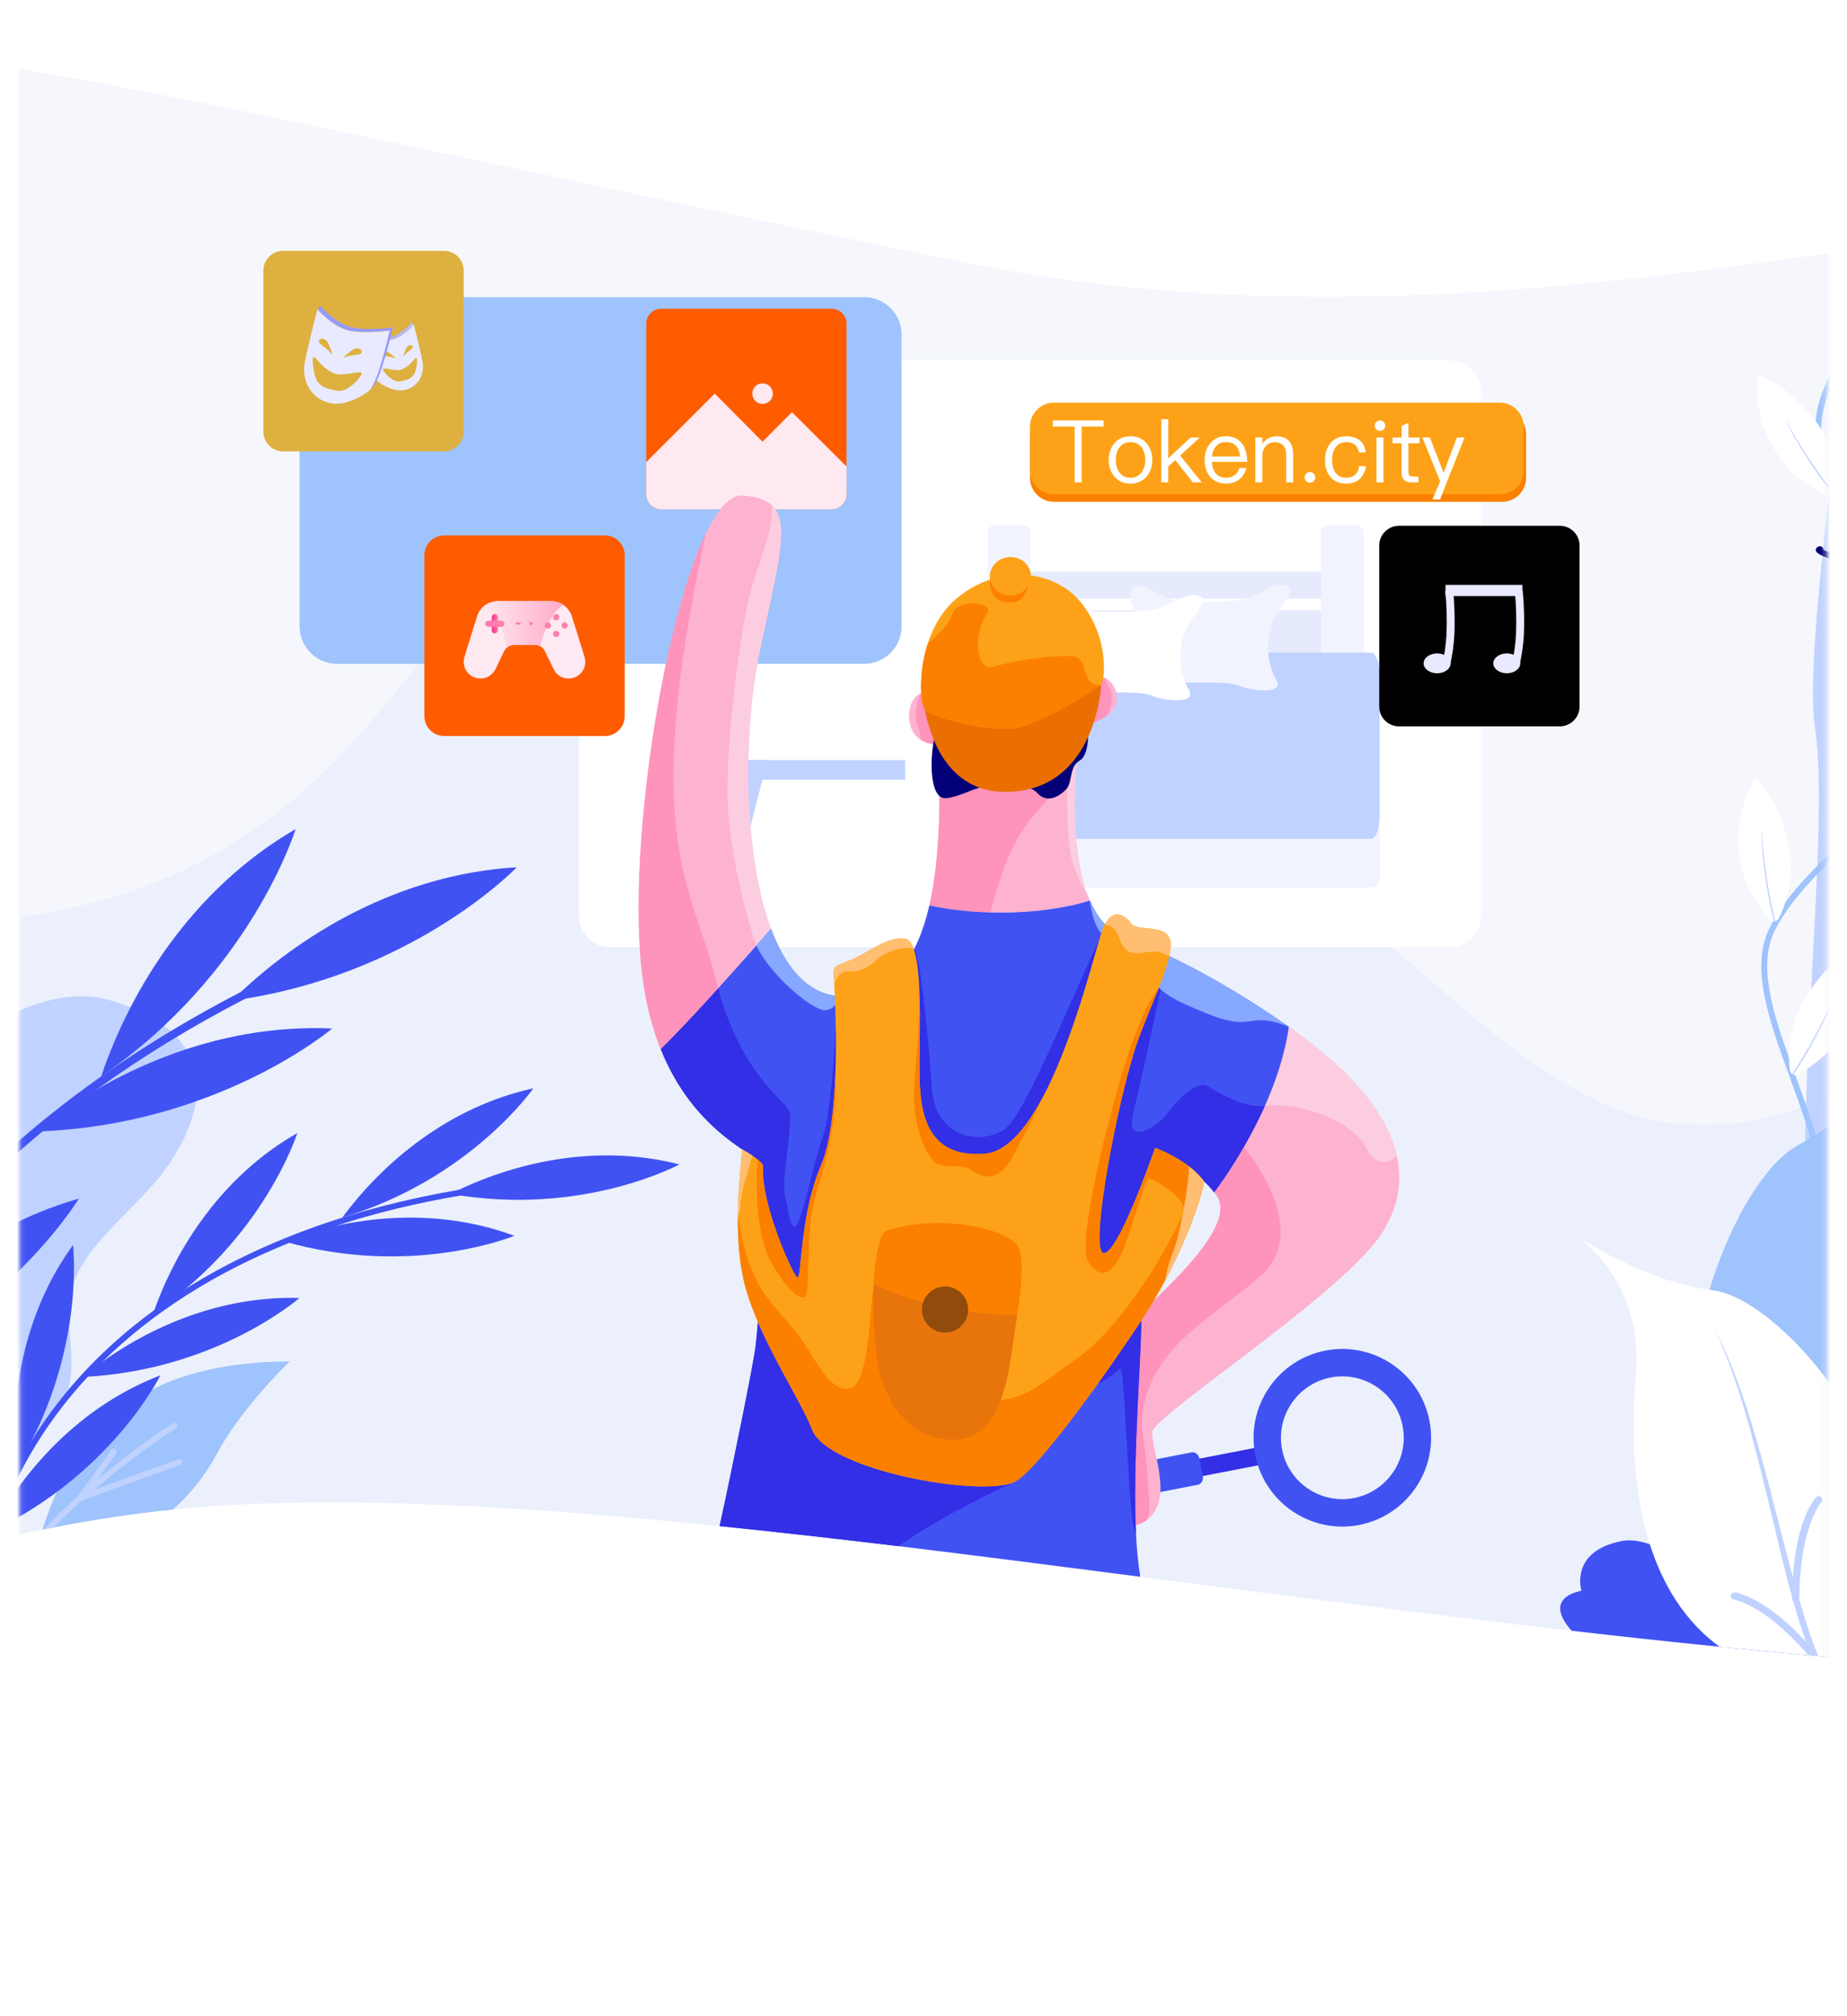 <svg width="383" height="418" viewBox="0 0 383 418" fill="none" xmlns="http://www.w3.org/2000/svg">
<g filter="url(#filter0_d_27_29540)">
<mask id="mask0_27_29540" style="mask-type:alpha" maskUnits="userSpaceOnUse" x="4" y="0" width="375" height="394">
<path d="M4.105 0.325H378.731V393.989H4.105V0.325Z" fill="white"/>
</mask>
<g mask="url(#mask0_27_29540)">
<path fill-rule="evenodd" clip-rule="evenodd" d="M712.202 185.534C712.34 201.645 709.653 217.744 704.226 233.16C703.243 235.979 702.167 238.771 700.988 241.537C700.096 243.661 699.152 245.772 698.143 247.87C697.12 250.006 696.032 252.13 694.892 254.227L694.879 254.241C683.028 276.186 665.172 295.863 641.746 310.926H641.733C637.839 313.456 633.789 315.829 629.58 318.057C628.663 318.556 627.732 319.041 626.801 319.513C626.408 319.722 626.015 319.919 625.621 320.116C625.569 320.142 625.516 320.168 625.464 320.194C625.241 320.312 625.005 320.43 624.769 320.535C620.902 322.449 616.917 324.258 612.8 325.923C610.952 326.684 609.09 327.418 607.202 328.112C605.419 328.781 603.61 329.41 601.788 330.013C601.434 330.145 601.094 330.262 600.739 330.38C600.215 330.564 599.677 330.734 599.153 330.905C597.423 331.456 595.666 331.993 593.896 332.504C583.605 335.52 572.698 337.813 561.162 339.308C555.826 340.003 549.481 340.619 542.507 341.143C541.196 341.248 539.859 341.34 538.509 341.432C537.433 341.51 536.346 341.589 535.231 341.655C514.846 342.966 490.476 343.66 469.789 343.713C468.242 343.726 466.721 343.726 465.214 343.726C464.44 343.726 463.667 343.726 462.906 343.713C457.492 343.7 452.432 343.634 447.87 343.516C433.292 343.162 418.452 342.415 403.416 341.392C398.945 341.078 394.462 340.75 389.965 340.396C388.628 340.278 387.278 340.173 385.928 340.068C382.991 339.82 380.028 339.57 377.079 339.308C376.371 339.256 375.663 339.19 374.955 339.124C374.378 339.072 373.788 339.02 373.211 338.967C372.831 338.928 372.438 338.902 372.058 338.862C366.906 338.39 361.741 337.892 356.562 337.381C346.363 336.358 336.138 335.244 325.912 334.064C295.8 330.63 265.714 326.67 236.453 322.869C219.424 320.666 202.683 318.503 186.375 316.537C173.698 315.016 161.283 313.6 149.223 312.381C109.068 308.265 72.65 306.141 42.682 308.33C40.414 308.501 38.146 308.697 35.878 308.946C27.711 309.759 19.478 311.018 11.219 312.617C10.538 312.748 9.869 312.879 9.187 313.023C9.056 313.05 8.938 313.076 8.807 313.102C5.372 313.784 1.938 314.544 -1.51 315.357C-1.969 315.449 -2.428 315.567 -2.9 315.685C-8.091 316.917 -13.308 318.267 -18.513 319.735C-23.272 321.072 -28.044 322.489 -32.816 323.983C-34.821 324.612 -36.827 325.255 -38.833 325.91C-40.943 326.592 -43.041 327.287 -45.152 327.995C-45.23 328.021 -45.309 328.06 -45.401 328.086C-45.886 328.244 -46.358 328.414 -46.856 328.571C-48.442 329.108 -50.028 329.659 -51.628 330.21C-56.098 331.77 -60.569 333.382 -65.039 335.021C-65.406 335.152 -65.786 335.296 -66.153 335.427C-67.818 336.057 -69.483 336.66 -71.161 337.289C-72.498 337.8 -73.822 338.298 -75.159 338.81C-75.618 338.98 -76.09 339.151 -76.549 339.334C-76.562 339.334 -76.562 339.334 -76.575 339.347C-77.611 339.741 -78.633 340.134 -79.669 340.527C-81.124 341.091 -82.566 341.642 -84.034 342.218C-90.484 344.709 -96.921 347.265 -103.305 349.795C-127.191 359.339 -150.578 368.922 -172.943 376.722C-181.018 379.554 -188.976 382.15 -196.776 384.418C-214.421 389.544 -231.267 393.018 -247.011 393.804C-249.332 393.935 -251.626 394.001 -253.894 393.989C-267.108 393.975 -279.483 391.89 -290.863 387.079C-372.037 352.758 -314.315 265.292 -277.937 211.294C-261.956 187.566 -260.881 175.702 -266.23 164.965C-273.06 151.266 -290.338 139.388 -300.406 107.047C-318.393 49.326 -262.048 -2.456 -100.841 0.441C-9.979 2.08 34.738 16.789 199.222 50.309C264.088 63.524 326.45 56.274 384.105 47.806C388.497 47.163 392.875 46.508 397.215 45.865C398.381 45.682 399.535 45.512 400.689 45.341C401.2 45.262 401.711 45.184 402.209 45.118C483.239 32.939 577.509 9.985 660.073 78.639C688.756 102.485 705.235 132.886 710.413 164.506C710.781 166.669 711.095 168.845 711.318 171.008C711.881 175.833 712.17 180.683 712.202 185.534Z" fill="#EBF0FC"/>
</g>
<mask id="mask1_27_29540" style="mask-type:alpha" maskUnits="userSpaceOnUse" x="4" y="0" width="375" height="230">
<path d="M4.105 0.325H378.731V229.351H4.105V0.325Z" fill="white"/>
</mask>
<g mask="url(#mask1_27_29540)">
<path fill-rule="evenodd" clip-rule="evenodd" d="M712.197 185.534C688.862 164.663 655.551 137.946 607.203 112.619C472.071 41.841 502.432 137.514 412.095 203.441C321.758 269.356 320.892 197.319 197.506 123.264C74.106 49.195 114.392 176.842 -3.974 187.055C-111.262 196.31 -213.306 139.074 -266.229 164.965C-273.059 151.266 -290.337 139.388 -300.405 107.047C-318.391 49.326 -262.047 -2.456 -100.84 0.441C-9.978 2.08 34.739 16.789 199.223 50.309C264.089 63.524 326.451 56.274 384.106 47.806C388.498 47.163 392.876 46.508 397.216 45.865C398.383 45.682 399.536 45.512 400.69 45.341C401.201 45.262 401.712 45.184 402.21 45.118C483.24 32.939 577.51 9.985 660.074 78.639C688.757 102.485 705.236 132.886 710.414 164.506C710.781 166.669 711.096 168.845 711.319 171.008C711.883 175.833 712.171 180.683 712.197 185.534Z" fill="#F5F7FC"/>
</g>
<path fill-rule="evenodd" clip-rule="evenodd" d="M300.626 192.356H126.55C125.109 192.356 123.779 191.897 122.703 191.122C121.107 189.972 120.072 188.124 120.072 186.041V77.079C120.072 75.335 120.797 73.756 121.969 72.613C123.142 71.471 124.761 70.764 126.55 70.764H300.626C302.414 70.764 304.034 71.471 305.205 72.613C306.378 73.756 307.103 75.335 307.103 77.079V186.041C307.103 188.36 305.82 190.387 303.909 191.485C302.946 192.038 301.824 192.356 300.626 192.356Z" fill="white"/>
<mask id="mask2_27_29540" style="mask-type:alpha" maskUnits="userSpaceOnUse" x="4" y="0" width="375" height="418">
<path d="M4.105 417.02H378.731V0.325H4.105V417.02Z" fill="white"/>
</mask>
<g mask="url(#mask2_27_29540)">
<path fill-rule="evenodd" clip-rule="evenodd" d="M143.871 157.639H187.702V153.575H143.871V157.639Z" fill="#C0D2FF"/>
<path fill-rule="evenodd" clip-rule="evenodd" d="M159.153 153.575L158.108 157.639L151.527 183.105L147.391 182.897L153.909 157.639L154.964 153.575H159.153Z" fill="#C0D2FF"/>
<path fill-rule="evenodd" clip-rule="evenodd" d="M186.956 65.375V125.847C186.956 127.711 186.29 129.431 185.192 130.773C183.771 132.505 181.607 133.614 179.189 133.614H69.896C68.187 133.614 66.601 133.059 65.324 132.127C63.383 130.707 62.129 128.421 62.129 125.847V65.375C62.129 65.031 62.151 64.699 62.206 64.366C62.284 63.644 62.473 62.968 62.75 62.324C63.15 61.403 63.705 60.582 64.404 59.883C65.813 58.474 67.755 57.608 69.896 57.608H179.189C181.33 57.608 183.272 58.474 184.681 59.883C186.09 61.292 186.956 63.234 186.956 65.375Z" fill="#9FC3FC"/>
<path fill-rule="evenodd" clip-rule="evenodd" d="M211.244 120.08H277.401V114.509H211.244V120.08Z" fill="#E6EAFD"/>
<path fill-rule="evenodd" clip-rule="evenodd" d="M211.244 136.716H277.401V122.518H211.244V136.716Z" fill="#E6EAFD"/>
<path fill-rule="evenodd" clip-rule="evenodd" d="M284.333 179.994H204.31C203.928 179.994 203.574 179.872 203.286 179.666C202.838 179.346 202.547 178.823 202.547 178.231V167.785C202.547 167.35 202.704 166.952 202.966 166.644C203.289 166.264 203.771 166.022 204.31 166.022H284.333C284.725 166.022 285.087 166.15 285.38 166.367C285.814 166.688 286.096 167.204 286.096 167.785V178.231C286.096 178.683 285.926 179.096 285.646 179.408C285.323 179.768 284.854 179.994 284.333 179.994Z" fill="#F1F4FF"/>
<path fill-rule="evenodd" clip-rule="evenodd" d="M212.115 141.494H206.37C205.976 141.494 205.616 141.349 205.34 141.109C205.011 140.821 204.803 140.399 204.803 139.927V106.414C204.803 106.02 204.948 105.66 205.188 105.384C205.476 105.055 205.899 104.847 206.37 104.847H212.115C212.548 104.847 212.939 105.022 213.223 105.306C213.506 105.589 213.682 105.981 213.682 106.414V139.927C213.682 140.36 213.506 140.752 213.223 141.035C212.939 141.319 212.548 141.494 212.115 141.494Z" fill="#F1F4FF"/>
<path fill-rule="evenodd" clip-rule="evenodd" d="M281.23 141.494H275.485C275.091 141.494 274.731 141.349 274.456 141.109C274.126 140.821 273.918 140.399 273.918 139.927V106.414C273.918 106.02 274.063 105.66 274.303 105.384C274.591 105.055 275.013 104.847 275.485 104.847H281.23C281.663 104.847 282.054 105.022 282.338 105.306C282.622 105.589 282.797 105.981 282.797 106.414V139.927C282.797 140.36 282.622 140.752 282.338 141.035C282.054 141.319 281.663 141.494 281.23 141.494Z" fill="#F1F4FF"/>
<path fill-rule="evenodd" clip-rule="evenodd" d="M284.333 169.897H204.31C203.928 169.897 203.574 169.561 203.286 168.991C202.838 168.108 202.547 166.661 202.547 165.026V136.163C202.547 134.96 202.704 133.86 202.966 133.01C203.289 131.959 203.771 131.292 204.31 131.292H284.333C284.725 131.292 285.087 131.645 285.38 132.243C285.814 133.13 286.096 134.555 286.096 136.163V165.026C286.096 166.276 285.926 167.416 285.646 168.278C285.323 169.272 284.854 169.897 284.333 169.897Z" fill="#C0D2FF"/>
<path fill-rule="evenodd" clip-rule="evenodd" d="M244.811 120.667C240.896 120.322 237.261 116.43 235.335 117.663C233.409 118.895 234.719 122.67 237.107 125.289C239.495 127.909 238.263 133.07 235.952 134.919C233.64 136.768 232.1 140.078 235.952 139.348C239.803 138.617 241.113 137.538 244.426 137.538C247.739 137.538 255.057 137.23 256.906 138.155C258.754 139.079 266.69 140.268 264.609 136.862C262.529 133.455 262.529 127.986 263.916 124.75C265.303 121.515 269.155 118.452 266.766 117.441C264.378 116.43 261.528 119.358 257.984 120.205C254.44 121.052 245.949 120.768 244.811 120.667Z" fill="#F1F4FF"/>
<path fill-rule="evenodd" clip-rule="evenodd" d="M226.664 122.71C222.75 122.365 219.115 118.473 217.189 119.706C215.263 120.938 216.572 124.713 218.96 127.333C221.349 129.952 220.116 135.113 217.805 136.962C215.494 138.811 213.953 142.121 217.805 141.39C221.657 140.66 222.967 139.581 226.279 139.581C229.592 139.581 236.91 139.273 238.759 140.197C240.608 141.122 248.543 142.311 246.463 138.905C244.383 135.498 244.383 130.029 245.769 126.793C247.156 123.558 251.008 120.495 248.62 119.484C246.232 118.473 243.381 121.401 239.838 122.248C236.294 123.096 227.802 122.811 226.664 122.71Z" fill="white"/>
<path fill-rule="evenodd" clip-rule="evenodd" d="M311.5 100.029H218.548C217.177 100.029 215.937 99.474 215.039 98.576C214.141 97.678 213.586 96.438 213.586 95.068V86.003C213.586 84.82 214 83.734 214.691 82.881C215.601 81.758 216.99 81.041 218.548 81.041H311.5C312.87 81.041 314.111 81.596 315.009 82.494C315.906 83.392 316.462 84.633 316.462 86.003V95.068C316.462 96.673 315.7 98.1 314.518 99.007C313.681 99.648 312.635 100.029 311.5 100.029Z" fill="#FC8000"/>
<path fill-rule="evenodd" clip-rule="evenodd" d="M311 98.462H218.548C217.177 98.462 215.937 97.907 215.039 97.009C214.141 96.111 213.586 94.87 213.586 93.5V84.435C213.586 83.252 214 82.166 214.691 81.314C215.601 80.191 216.99 79.474 218.548 79.474H311C312.37 79.474 313.611 80.029 314.509 80.927C315.406 81.825 315.962 83.065 315.962 84.435V93.5C315.962 95.106 315.2 96.532 314.018 97.439C313.181 98.081 312.135 98.462 311 98.462Z" fill="#FDA218"/>
<path fill-rule="evenodd" clip-rule="evenodd" d="M34.932 237.495C29.193 245.919 18.293 253.116 15.289 261.957C12.285 270.797 17.741 279.969 12.162 288.417C7.454 295.516 -3.716 300.029 -10.338 306.539C-14.445 310.573 -16.591 315.11 -18.516 319.733C-23.273 321.069 -28.043 322.492 -32.813 323.987C-34.824 324.613 -36.822 325.25 -38.833 325.913C-40.942 326.587 -43.039 327.286 -45.148 327.997C-45.234 328.022 -45.308 328.058 -45.393 328.083C-45.884 328.242 -46.362 328.414 -46.852 328.573C-48.447 329.113 -50.028 329.664 -51.622 330.217C-56.097 331.773 -60.573 333.38 -65.036 335.023C-65.404 335.158 -65.784 335.292 -66.152 335.427C-67.82 336.053 -69.487 336.666 -71.155 337.291C-72.491 337.794 -73.815 338.297 -75.152 338.811C-75.618 338.983 -76.084 339.155 -76.55 339.339C-76.562 339.339 -76.562 339.339 -76.574 339.351C-77.604 339.744 -78.634 340.136 -79.664 340.528C-81.123 341.093 -82.57 341.644 -84.029 342.22C-84.765 341.693 -85.452 341.129 -86.089 340.54C-91.276 335.857 -93.655 329.689 -91.963 323.522C-90.712 318.997 -87.597 314.706 -84.716 310.377C-84.434 309.948 -84.152 309.531 -83.882 309.114C-83.195 308.035 -82.533 306.969 -81.933 305.89C-81.761 305.571 -81.577 305.24 -81.405 304.921C-81.344 304.811 -81.307 304.7 -81.246 304.602C-78.009 298.275 -77.003 291.58 -75.373 285.033C-73.693 278.338 -71.363 271.827 -65.367 266.089C-55.251 256.414 -37.031 251.485 -26.621 241.946C-18.43 234.43 -16.211 225.111 -10.203 216.834C-4.195 208.546 9.281 200.539 21.505 202.991C42.816 208.644 45.244 222.389 34.932 237.495Z" fill="#C0D2FF"/>
<path fill-rule="evenodd" clip-rule="evenodd" d="M60.068 278.228C60.068 278.228 50.038 287.865 45.047 297.245C42.632 301.782 39.444 305.767 35.876 308.942C27.71 309.764 19.483 311.015 11.218 312.621C10.544 312.743 9.87 312.878 9.183 313.026C9.06 313.05 8.938 313.075 8.803 313.099C17.226 286.075 36.55 278.362 60.068 278.228Z" fill="#9FC3FC"/>
<path fill-rule="evenodd" clip-rule="evenodd" d="M36.464 292.169C34.207 293.456 26.752 298.655 19.567 304.798C18.709 305.522 17.851 306.27 17.017 307.029C14.957 308.856 12.971 310.745 11.217 312.621C10.543 312.743 9.868 312.878 9.182 313.026C11.242 310.733 13.682 308.366 16.232 306.085L16.244 306.073C17.556 304.896 18.905 303.743 20.242 302.616C27.034 296.975 33.729 292.316 35.85 291.102C36.145 290.93 36.525 291.029 36.684 291.323C36.856 291.617 36.758 291.997 36.464 292.169Z" fill="#C0D2FF"/>
<path fill-rule="evenodd" clip-rule="evenodd" d="M16.695 307.108C16.506 307.108 16.324 307.02 16.206 306.864C16.044 306.649 16.041 306.354 16.198 306.136L23.092 296.584C23.288 296.311 23.672 296.245 23.947 296.446C24.222 296.644 24.284 297.027 24.086 297.302L18.355 305.242L36.97 298.513C37.289 298.397 37.639 298.561 37.755 298.88C37.87 299.199 37.705 299.55 37.387 299.665L16.904 307.071C16.835 307.096 16.765 307.108 16.695 307.108Z" fill="#C0D2FF"/>
<path fill-rule="evenodd" clip-rule="evenodd" d="M212.009 309.249L265.958 298.785L265.258 295.174L211.309 305.637L212.009 309.249Z" fill="#322FE6"/>
<path fill-rule="evenodd" clip-rule="evenodd" d="M213.639 310.543L248.375 303.806C249.109 303.664 249.575 302.878 249.414 302.051L248.692 298.33C248.532 297.503 247.806 296.948 247.072 297.091L212.337 303.827C211.602 303.97 211.137 304.756 211.297 305.583L212.019 309.304C212.179 310.13 212.905 310.686 213.639 310.543Z" fill="#4152F3"/>
<path fill-rule="evenodd" clip-rule="evenodd" d="M280.775 306.552C273.884 307.888 267.189 303.376 265.853 296.485C264.516 289.594 269.04 282.899 275.931 281.563C282.822 280.226 289.517 284.738 290.854 291.63C292.19 298.52 287.666 305.215 280.775 306.552ZM296.42 290.55C294.495 280.582 284.809 274.046 274.84 275.984C265.35 277.835 258.961 286.713 260.065 296.179C260.114 296.632 260.188 297.098 260.273 297.564C260.421 298.324 260.617 299.06 260.85 299.783C263.682 308.477 272.645 313.921 281.854 312.131C291.822 310.193 298.357 300.519 296.42 290.55Z" fill="#4152F3"/>
<path fill-rule="evenodd" clip-rule="evenodd" d="M225.986 182.69C220.636 184.408 213.133 185.372 205.366 185.148C201.119 185.051 196.788 184.576 192.709 183.695C195.182 172.98 194.93 159.834 194.595 150.25C194.567 149.426 194.539 148.63 194.511 147.861C194.511 147.861 227.16 123.553 224.645 141.449C224.142 145.011 223.667 148.937 223.346 152.989C222.508 163.285 222.633 174.349 225.707 182.005C225.804 182.229 225.889 182.466 225.986 182.69Z" fill="#FDB2D0"/>
<path fill-rule="evenodd" clip-rule="evenodd" d="M225.986 182.69C225.986 182.69 223.695 178.443 222.479 175.034C221.25 171.64 220.901 158.801 221.781 153.743L223.345 152.989C222.507 163.285 222.633 174.35 225.707 182.006C225.804 182.229 225.888 182.467 225.986 182.69Z" fill="#FCCDE0"/>
<path fill-rule="evenodd" clip-rule="evenodd" d="M222.647 153.213C221.432 159.164 216.193 161.595 211.737 168.58C208.593 173.498 206.456 180.972 205.366 185.149C201.119 185.051 196.788 184.576 192.709 183.696C195.182 172.981 194.93 159.835 194.595 150.251C196.467 147.75 198.786 145.738 201.79 146.451C207.112 147.708 222.647 153.213 222.647 153.213Z" fill="#FE93BC"/>
<path fill-rule="evenodd" clip-rule="evenodd" d="M231.197 142.566C230.847 143.237 230.261 143.824 229.59 144.327C227.634 145.752 224.924 146.45 224.924 146.45L226.573 136.419C227.592 136.126 228.486 136.224 229.227 136.601C231.337 137.579 232.202 140.639 231.197 142.566Z" fill="#FDB2D0"/>
<path fill-rule="evenodd" clip-rule="evenodd" d="M229.59 144.327C227.634 145.752 224.924 146.45 224.924 146.45L226.573 136.42C227.592 136.126 228.486 136.224 229.227 136.601C229.408 137.299 229.562 138.026 230.093 138.78C230.847 139.842 230.568 142.553 229.59 144.327Z" fill="#FE93BC"/>
<path fill-rule="evenodd" clip-rule="evenodd" d="M197.055 150.516C197.055 150.516 196.915 150.53 196.663 150.53C195.629 150.572 192.835 150.558 190.893 149.342C190.488 149.105 190.139 148.811 189.832 148.462C187.904 146.255 187.96 141.142 190.81 139.829H190.824C190.949 139.773 191.075 139.731 191.201 139.689H191.215C191.48 139.605 191.759 139.549 192.067 139.535L197.055 150.516Z" fill="#FDB2D0"/>
<path fill-rule="evenodd" clip-rule="evenodd" d="M196.662 150.53C195.628 150.572 192.834 150.558 190.893 149.343C191.06 148.7 190.697 147.569 190.222 146.312C189.594 144.677 189.97 141.897 190.809 139.829H190.823C190.948 139.773 191.074 139.731 191.2 139.689H191.214C192.122 141.128 196.075 147.387 196.662 150.53Z" fill="#FE93BC"/>
<path fill-rule="evenodd" clip-rule="evenodd" d="M286.184 252.179C277.439 264.906 239.104 289.522 238.937 292.903C238.769 296.297 242.555 304.652 239.328 309.499C238.909 310.114 238.42 310.645 237.861 311.05C234.103 313.928 227.704 312.028 227.327 303.394C226.908 293.503 224.645 282.201 228.193 276.655C231.728 271.095 259.305 251.033 251.762 243.168C249.093 240.388 250.253 235.275 252.865 229.826C255.268 224.825 258.886 219.544 261.904 215.534C264.866 211.581 267.24 208.856 267.24 208.856C280.484 218.063 287.763 227.116 289.649 235.624C290.962 241.45 289.733 247.01 286.184 252.179Z" fill="#FDB2D0"/>
<path fill-rule="evenodd" clip-rule="evenodd" d="M289.65 235.624C287.61 237.873 284.565 237.007 283.447 234.241C281.477 229.351 270.524 224.112 262.254 225.328C262.254 225.328 261.737 220.647 261.905 215.534C264.866 211.58 267.241 208.856 267.241 208.856C280.485 218.063 287.764 227.116 289.65 235.624Z" fill="#FCCDE0"/>
<path fill-rule="evenodd" clip-rule="evenodd" d="M261.331 260.578C251.091 269.533 237.698 275.569 236.771 290.611C236.706 291.657 238.015 300.432 238.015 303.226C238.015 304.958 238.825 308.591 237.861 311.05C234.103 313.927 227.704 312.027 227.327 303.394C226.908 293.503 224.645 282.201 228.193 276.654C231.728 271.094 259.305 251.032 251.761 243.168C249.093 240.387 250.336 239.223 252.949 233.775C258.565 231.078 256.209 231.795 256.209 231.795C260.473 236.336 271.571 251.609 261.331 260.578Z" fill="#FE93BC"/>
<path d="M172.463 60H137.074C135.376 60 134 61.377 134 63.076V98.502C134 100.201 135.376 101.578 137.074 101.578H172.463C174.16 101.578 175.536 100.201 175.536 98.502V63.076C175.536 61.377 174.16 60 172.463 60Z" fill="#FF5C00"/>
<path d="M175.544 92.715V98.47C175.544 99.296 175.216 100.089 174.632 100.673C174.049 101.257 173.257 101.585 172.432 101.585H137.112C136.287 101.585 135.495 101.257 134.912 100.673C134.328 100.089 134 99.296 134 98.47V91.796L148.209 77.6L158.122 87.568L164.23 81.454L175.544 92.715Z" fill="url(#paint0_linear_27_29540)"/>
<path d="M158.13 79.733C159.308 79.733 160.262 78.778 160.262 77.6C160.262 76.421 159.308 75.466 158.13 75.466C156.953 75.466 155.998 76.421 155.998 77.6C155.998 78.778 156.953 79.733 158.13 79.733Z" fill="url(#paint1_linear_27_29540)"/>
<path fill-rule="evenodd" clip-rule="evenodd" d="M267.25 208.852V208.865C266.453 214.628 264.504 220.292 262.26 225.332C260.862 228.434 259.354 231.291 257.919 233.768C254.841 239.101 252.144 242.67 251.801 243.136C251.776 243.16 251.764 243.172 251.764 243.172C251.592 242.939 251.408 242.706 251.212 242.474C251.114 242.351 251.004 242.24 250.893 242.118C250.513 241.701 250.096 241.284 249.643 240.867C248.711 240.009 247.656 239.163 246.589 238.39C243.463 236.098 240.238 234.32 239.625 233.988C239.6 233.976 239.576 233.964 239.551 233.952C239.539 233.939 239.527 233.939 239.527 233.939V233.952V233.976C239.453 234.295 238.902 236.563 238.301 240.291C237.479 245.453 236.547 253.423 236.633 262.913C236.633 263.87 236.657 264.838 236.682 265.819C236.707 266.518 236.707 267.266 236.707 268.051C236.707 268.59 236.707 269.154 236.682 269.731C236.682 269.853 236.67 270.074 236.67 270.368C236.657 270.675 236.657 270.994 236.645 271.312C236.596 273.372 236.498 275.592 236.376 277.946C236.069 284.506 235.64 291.998 235.468 299.342L235.431 300.961C235.407 302.224 235.395 303.475 235.395 304.713C235.382 305.252 235.382 305.792 235.382 306.319C235.382 308.305 235.419 310.267 235.493 312.155C235.505 312.658 235.53 313.149 235.554 313.639V313.7C235.713 317.024 236.008 320.113 236.449 322.872C219.43 320.665 202.681 318.507 186.373 316.533C173.695 315.012 161.286 313.602 149.221 312.376C151.71 301.022 156.296 278.522 156.688 275.04C156.872 273.434 157.019 271.766 157.166 270.062C157.362 267.671 157.51 265.218 157.632 262.791C157.829 259.235 157.939 255.716 158.025 252.491C158.172 246.569 158.184 241.627 158.233 239.237C158.221 238.954 158.233 238.672 158.245 238.464C158.233 238.256 158.245 238.059 158.258 237.875C158.258 237.814 158.258 237.753 158.233 237.704C158.233 237.642 158.209 237.593 158.172 237.532C158.147 237.471 158.123 237.422 158.074 237.36C158.025 237.287 157.963 237.201 157.89 237.127C157.706 236.931 157.448 236.711 157.13 236.477C156.811 236.232 156.443 235.975 156.014 235.68C155.413 235.276 154.69 234.81 153.905 234.271C153.893 234.258 153.88 234.258 153.88 234.258C152.752 233.498 151.465 232.578 150.104 231.475C145.763 227.944 140.601 222.45 136.996 213.45C140.307 210.213 144.696 205.517 148.914 200.846C149.27 200.453 149.613 200.061 149.969 199.681C151.722 197.731 153.439 195.818 155.02 194.04C155.646 193.317 156.259 192.63 156.847 191.968C157.963 190.693 158.981 189.54 159.864 188.511C162.696 196.162 167 201.545 173.106 202.44C173.523 202.513 173.989 202.55 174.431 202.575H174.504C174.811 202.587 175.13 202.587 175.461 202.575C182.18 202.305 186.618 198.491 189.512 192.827C190.898 190.154 191.94 187.039 192.713 183.692C193.804 183.925 194.919 184.133 196.047 184.317C196.44 184.378 196.844 184.44 197.237 184.489L197.458 184.525C197.96 184.587 198.475 184.661 198.978 184.71C199.444 184.771 199.922 184.82 200.388 184.857C200.597 184.881 200.818 184.894 201.026 184.918C201.406 184.942 201.786 184.979 202.166 185.004C203.233 185.077 204.299 185.126 205.366 185.151C206.078 185.175 206.789 185.188 207.488 185.188C214.489 185.188 221.135 184.244 225.99 182.687C226.836 184.587 227.854 186.267 229.129 187.615C229.129 187.628 229.154 187.628 229.154 187.628C229.264 187.75 229.374 187.873 229.497 187.996C230.196 188.719 230.968 189.344 231.827 189.859C232.611 190.337 233.457 190.718 234.377 191.012C235.799 191.453 237.234 191.981 238.718 192.594C239.429 192.888 240.14 193.194 240.851 193.501C241.01 193.575 241.158 193.636 241.305 193.697C241.685 193.869 242.065 194.053 242.457 194.225C254.473 199.816 266.735 208.485 267.238 208.852H267.25Z" fill="#4152F3"/>
<path fill-rule="evenodd" clip-rule="evenodd" d="M194.625 145.636C192.573 151.258 192.37 161.851 196.196 161.465C200.022 161.079 203.366 158.166 206.736 159.136C210.107 160.106 212.975 158.097 215.115 160.426C217.254 162.754 219.951 160.907 221.185 159.503C222.419 158.097 221.662 154.933 223.923 153.642C226.184 152.352 225.746 145.788 225.333 143.945C224.92 142.103 194.625 145.636 194.625 145.636Z" fill="#040078"/>
<path fill-rule="evenodd" clip-rule="evenodd" d="M262.26 225.332C260.862 228.434 259.354 231.291 257.919 233.768C254.841 239.101 252.144 242.669 251.801 243.135C251.776 243.16 251.764 243.172 251.764 243.172C251.592 242.939 251.408 242.706 251.212 242.473C251.114 242.35 251.004 242.24 250.893 242.118C250.513 241.701 250.096 241.284 249.643 240.867C248.711 240.009 247.656 239.163 246.589 238.39C243.463 236.097 240.238 234.32 239.625 233.988C239.6 233.976 239.576 233.964 239.552 233.951C239.539 233.939 239.527 233.939 239.527 233.939V233.951V233.976C239.453 234.295 238.902 236.563 238.301 240.291C237.479 245.453 236.547 253.423 236.633 262.913C236.633 263.87 236.658 264.838 236.682 265.819C236.707 266.518 236.707 267.266 236.707 268.051C236.707 268.59 236.707 269.154 236.682 269.731C236.682 269.853 236.67 270.074 236.67 270.368C236.658 270.675 236.658 270.994 236.645 271.312C236.596 273.372 236.498 275.591 236.376 277.946C236.069 284.506 235.64 291.998 235.468 299.342L235.431 300.961C235.407 302.224 235.395 303.474 235.395 304.713C235.382 305.252 235.382 305.791 235.382 306.319C235.382 308.305 235.419 310.267 235.493 312.155C235.505 312.658 235.53 313.149 235.554 313.639V313.7C235.358 313.7 235.174 313.173 235.002 312.241C234.781 310.966 234.573 308.943 234.377 306.515C234.328 306.012 234.291 305.485 234.254 304.933C234.168 303.768 234.083 302.518 234.009 301.23C233.972 300.715 233.948 300.176 233.911 299.636C233.335 290.023 232.869 279.037 232.231 279.675C230.723 281.171 229.166 282.164 227.608 282.875C227.18 283.083 226.763 283.255 226.333 283.39C219.663 285.842 213.067 284.003 210.259 293.15C206.973 303.83 209.633 303.462 210.197 303.278C210.197 303.29 210.185 303.29 210.185 303.29C208.91 303.867 195.055 310.255 186.373 316.533C173.695 315.012 161.286 313.602 149.221 312.376C151.71 301.022 156.296 278.522 156.688 275.04C156.872 273.434 157.019 271.766 157.167 270.062C157.363 267.671 157.51 265.218 157.632 262.791C157.829 259.235 157.939 255.716 158.025 252.491C158.172 246.569 158.184 241.627 158.233 239.236C158.221 238.954 158.233 238.672 158.245 238.464C158.233 238.255 158.245 238.059 158.258 237.875C158.258 237.814 158.258 237.752 158.233 237.703C158.233 237.642 158.209 237.593 158.172 237.532C158.147 237.471 158.123 237.422 158.074 237.36C158.025 237.287 157.964 237.201 157.89 237.127C157.706 236.931 157.448 236.711 157.13 236.477C156.811 236.232 156.443 235.975 156.014 235.68C155.413 235.276 154.69 234.81 153.905 234.27C153.893 234.258 153.88 234.258 153.88 234.258C152.752 233.498 151.465 232.578 150.104 231.475C145.763 227.943 140.601 222.45 136.996 213.45C140.307 210.213 144.696 205.517 148.914 200.846C153.758 218.87 162.929 224.191 163.702 226.386C164.499 228.569 161.985 240.524 162.757 243.847C163.543 247.169 164.069 252.491 165.553 249.254C167.037 246.029 168.435 237.973 170.605 231.708C172.076 227.477 172.922 215.988 173.315 208.962C173.437 206.706 173.523 204.904 173.56 203.96C173.572 203.494 173.584 203.237 173.584 203.237C173.584 203.237 173.867 203.028 174.381 202.66C174.418 202.636 174.455 202.611 174.504 202.575C174.811 202.587 175.13 202.587 175.461 202.575C182.18 202.305 186.618 198.491 189.512 192.826C190.787 193.292 192.541 211.366 193.228 221.543C193.914 231.708 203 233.547 208.248 230.163C212.564 227.392 222.974 200.919 227.928 190.889C227.928 190.877 227.928 190.877 227.94 190.865C228.148 190.436 228.356 190.043 228.541 189.675C228.908 188.988 229.227 188.425 229.497 187.995C229.546 187.91 229.595 187.836 229.644 187.762C229.889 187.395 230.085 187.174 230.245 187.088C232.293 186.034 238.583 190.803 240.851 193.501C241.342 194.089 241.636 194.58 241.66 194.887C241.685 195.279 241.476 196.652 241.108 198.651C240.973 199.374 240.814 200.171 240.643 201.042C239.159 208.57 236.4 220.881 235.027 226.558C233.041 234.712 241.207 228.373 241.771 227.146C241.771 227.146 247.472 219.275 250.611 221.261C251.629 221.899 253.64 223.149 256.031 224.106C257.968 224.878 260.151 225.442 262.26 225.332Z" fill="#322FE6"/>
<path fill-rule="evenodd" clip-rule="evenodd" d="M159.809 188.375C159.823 188.417 159.837 188.473 159.865 188.515C158.985 189.535 157.965 190.695 156.847 191.966C154.514 194.634 151.748 197.736 148.912 200.851C144.693 205.517 140.306 210.211 136.995 213.452C136.87 213.159 136.744 212.852 136.632 212.544C135.068 208.395 133.824 203.547 133.14 197.819C130.08 172.421 137.359 125.271 146.356 106.621C148.815 101.535 151.385 98.574 153.914 98.727C156.75 98.909 158.719 99.524 159.991 100.683C164.056 104.33 161.248 113.396 157.462 131.418C154.221 146.772 153.9 172.421 159.809 188.375Z" fill="#FDB2D0"/>
<path fill-rule="evenodd" clip-rule="evenodd" d="M159.809 188.376C159.823 188.418 159.837 188.474 159.865 188.515C158.985 189.535 157.965 190.695 156.848 191.966C154.738 186.252 151.637 173.847 150.966 163.69C150.156 151.466 153.76 124.573 155.967 117.476C157.867 111.371 160.536 104.973 159.991 100.684C164.056 104.33 161.248 113.397 157.462 131.418C154.221 146.772 153.9 172.422 159.809 188.376Z" fill="#FCCDE0"/>
<path fill-rule="evenodd" clip-rule="evenodd" d="M148.912 200.851C144.693 205.518 140.306 210.211 136.995 213.453C136.87 213.159 136.744 212.852 136.632 212.544C135.068 208.395 133.824 203.547 133.14 197.82C130.08 172.422 137.359 125.271 146.356 106.621C132.43 170.908 143.701 179.169 148.912 200.851Z" fill="#FE93BC"/>
<path fill-rule="evenodd" clip-rule="evenodd" d="M174.436 202.57C173.807 203.799 172.634 205.49 170.958 205.434C168.345 205.336 159.432 197.918 156.848 191.966C157.965 190.695 158.985 189.535 159.865 188.516C162.701 196.158 167.004 201.55 173.109 202.444C173.529 202.514 173.989 202.556 174.436 202.57Z" fill="#86A8FF"/>
<path fill-rule="evenodd" clip-rule="evenodd" d="M267.255 208.856C258.593 205.391 260.2 210.141 250.323 206.132C240.46 202.108 238.28 200.712 238.545 193.726C238.545 193.726 230.89 191.519 228.738 189.842C226.573 188.166 225.986 182.689 225.986 182.689C226.908 184.771 228.054 186.573 229.492 187.998C230.848 189.381 232.468 190.415 234.382 191.016C235.793 191.449 237.232 191.98 238.713 192.595C239.426 192.888 240.138 193.195 240.851 193.502C253.605 199.147 267.255 208.856 267.255 208.856Z" fill="#86A8FF"/>
<path fill-rule="evenodd" clip-rule="evenodd" d="M191.807 143.168C192.749 148.101 196.141 160.275 208.629 160.168C227.421 160.008 228.35 137.964 228.35 137.964L191.807 143.168Z" fill="#EA6F00"/>
<path fill-rule="evenodd" clip-rule="evenodd" d="M228.346 137.957C227.802 138.432 216.276 146.018 210.381 146.926C204.485 147.834 192.988 144.509 191.8 143.168C190.92 142.148 190.319 135.806 192.359 129.491C193.449 126.054 195.32 122.631 198.352 120.075C206.93 112.838 218.986 113.802 224.658 121.542C230.33 129.267 228.892 137.496 228.346 137.957Z" fill="#FDA218"/>
<path fill-rule="evenodd" clip-rule="evenodd" d="M249.638 240.863C249.554 242.958 246.704 251.816 241.605 261.427V261.441C241.591 261.455 241.591 261.456 241.591 261.469C240.124 264.207 238.49 267.002 236.688 269.726C226.531 285.037 214.279 301.467 210.298 303.241C203.131 306.426 171.683 300.796 168.428 292.414C166.026 286.253 158.3 274.825 154.989 264.278C153.368 259.164 152.935 253.436 153.005 247.974C153.047 242.945 153.536 238.153 153.885 234.255C153.885 234.255 154.947 234.842 156.037 235.582C156.414 235.848 156.805 236.127 157.14 236.406C157.797 236.951 158.286 237.482 158.258 237.873C158.244 238.055 158.23 238.251 158.244 238.46C158.202 238.712 158.202 238.977 158.23 239.243C158.384 247.01 164.628 260.799 165.397 260.868C166.235 260.868 165.872 247.75 170.273 237.51C172.172 233.095 172.969 225.733 173.234 218.58C173.458 212.349 173.29 206.286 173.108 202.444C173.066 201.494 173.025 200.67 172.983 200.028C172.941 199.301 172.913 198.77 172.885 198.505C172.648 195.906 173.541 196.297 175.93 195.194C179.703 193.853 184.005 189.885 187.764 190.611C188.518 190.751 189.09 191.562 189.51 192.833C189.58 193.056 189.649 193.28 189.705 193.503C190.292 195.613 190.557 198.672 190.669 201.969C190.683 202.025 190.683 202.081 190.669 202.137C190.865 207.278 190.669 212.978 190.669 216.596C190.655 224.378 190.753 236.267 204.22 235.177C209.012 234.786 213.245 229.379 216.808 222.366C216.836 222.296 216.864 222.227 216.92 222.143C223.304 209.444 227.467 191.631 228.655 188.656C228.808 188.265 228.962 187.929 229.13 187.622C229.675 186.588 230.275 186.015 230.862 185.75C232.245 185.135 233.642 186.183 234.522 187.398C235.919 189.298 241.787 187.384 242.653 190.919C242.849 191.743 242.779 192.833 242.486 194.118C242.094 195.976 241.298 198.239 240.348 200.656C240.334 200.656 240.334 200.656 240.334 200.67C238.853 204.484 236.981 208.703 235.724 212.349C231.812 223.749 225.833 254.973 228.78 255.755C231.672 256.482 239.133 235.079 239.524 233.976V233.948C239.524 233.948 243.324 235.303 246.621 237.859C247.738 238.726 248.814 239.731 249.638 240.863Z" fill="#FDA218"/>
<path fill-rule="evenodd" clip-rule="evenodd" d="M189.509 192.832C187.316 191.602 182.231 194.187 181.644 195.067C181.057 195.933 178.151 197.68 176.224 197.386C174.589 197.149 173.737 198.183 172.982 200.027C172.94 199.3 172.913 198.77 172.885 198.504C172.647 195.905 173.541 196.297 175.93 195.193C179.702 193.852 184.005 189.884 187.763 190.61C188.517 190.75 189.09 191.561 189.509 192.832Z" fill="#FFBE71"/>
<path fill-rule="evenodd" clip-rule="evenodd" d="M242.485 194.118C242.024 193.992 241.479 193.783 240.85 193.503C238.755 192.539 235.22 194.691 233.39 192.763C231.56 190.849 232.342 188.306 229.129 187.622C229.674 186.588 230.275 186.015 230.861 185.75C232.244 185.135 233.642 186.183 234.522 187.398C235.919 189.298 241.786 187.384 242.652 190.919C242.848 191.743 242.778 192.833 242.485 194.118Z" fill="#FFBE71"/>
<path fill-rule="evenodd" clip-rule="evenodd" d="M156.037 235.582C155.171 238.628 153.593 243.126 153.523 246.172C153.509 246.898 153.313 247.527 153.006 247.974C153.048 242.944 153.537 238.153 153.886 234.255C153.886 234.255 154.948 234.842 156.037 235.582Z" fill="#FFBE71"/>
<path fill-rule="evenodd" clip-rule="evenodd" d="M249.638 240.863C249.554 242.958 246.704 251.815 241.605 261.427V261.441C241.591 261.455 241.591 261.455 241.591 261.469C240.124 264.207 238.49 267.001 236.688 269.725C226.531 285.037 214.279 301.466 210.298 303.241C203.131 306.426 171.683 300.796 168.428 292.414C166.026 286.253 158.3 274.825 154.989 264.277C153.368 259.164 152.935 253.436 153.005 247.974C156.274 269.209 163.458 265.063 171.637 283.341C175.495 291.962 186.008 284.069 198.581 285.815C211.154 287.561 212.784 285.233 223.612 277.382C234.439 269.516 244.818 249.916 245.405 246.968C245.992 244.02 238.714 240.262 238.197 240.262C237.665 240.262 236.8 243.713 233.74 252.877C230.68 262.056 227.453 260.659 225.581 257.376C223.695 254.107 228.068 235.47 229.633 229.617C231.155 223.945 235.067 207.543 240.334 200.67C238.853 204.484 236.981 208.703 235.724 212.349C231.812 223.749 225.833 254.973 228.78 255.755C231.672 256.482 239.133 235.079 239.524 233.975V233.948C239.524 233.948 243.324 235.303 246.621 237.859C247.738 238.725 248.814 239.731 249.638 240.863Z" fill="#FC8000"/>
<path fill-rule="evenodd" clip-rule="evenodd" d="M249.638 240.863C249.554 242.958 246.704 251.816 241.605 261.427C241.647 261.092 242.122 258.228 243.338 255.28C244.455 252.598 246.146 244.174 246.621 237.859C247.738 238.726 248.814 239.731 249.638 240.863Z" fill="#FFBE71"/>
<path fill-rule="evenodd" clip-rule="evenodd" d="M181.191 262.166C180.303 268.118 180.155 283.114 176.228 283.835C172.301 284.556 169.893 279.163 165.668 273C161.443 266.838 163.072 280.11 168.428 286.746C173.783 293.382 178.323 299.756 185.425 294.473C192.527 289.19 198.557 288.033 195.437 279.298C192.318 270.562 181.191 262.166 181.191 262.166Z" fill="#FC8000"/>
<path fill-rule="evenodd" clip-rule="evenodd" d="M216.808 222.366C214.028 228.304 211.402 233.123 210.103 235.582C206.848 241.743 203.187 239.829 201.315 238.558C199.457 237.3 197.892 238.125 195.057 237.566C192.221 236.993 189.552 229.882 189.51 223.497C189.482 219.097 190.768 210.002 190.67 202.137C190.865 207.278 190.67 212.978 190.67 216.596C190.656 224.378 190.754 236.267 204.221 235.177C209.013 234.786 213.246 229.379 216.808 222.366Z" fill="#FC8000"/>
<path fill-rule="evenodd" clip-rule="evenodd" d="M210.95 268.554C205.222 268.646 191.39 267.338 181.191 262.167C181.448 256.42 182.314 251.576 184.019 251.048C196.051 247.365 209.545 251.167 211.124 254.45C212.42 257.161 211.827 262.647 210.95 268.554Z" fill="#FC8000"/>
<path fill-rule="evenodd" clip-rule="evenodd" d="M210.95 268.554C210.769 269.836 210.562 271.148 210.367 272.445C209.244 279.722 208.145 293.542 198.754 294.409C189.364 295.276 183.563 287.205 182.063 279.01C181.304 274.871 180.942 268.039 181.192 262.166C191.391 267.337 205.222 268.645 210.95 268.554Z" fill="#E8740C"/>
<path fill-rule="evenodd" clip-rule="evenodd" d="M191.191 267.741C191.336 270.379 193.592 272.399 196.23 272.253C198.867 272.108 200.887 269.852 200.742 267.215C200.597 264.578 198.341 262.557 195.703 262.703C193.066 262.848 191.046 265.104 191.191 267.741Z" fill="#914B0C"/>
<path fill-rule="evenodd" clip-rule="evenodd" d="M169.044 244.104C167.032 250.656 167.996 263.844 167.032 264.78C166.068 265.716 163.191 263.579 159.88 257.641C156.778 252.095 156.638 241.617 157.141 236.406C157.798 236.951 158.287 237.482 158.259 237.873C158.245 238.055 158.231 238.251 158.245 238.46C158.203 238.712 158.203 238.977 158.231 239.242C158.385 247.01 164.63 260.799 165.398 260.868C166.236 260.868 165.873 247.75 170.274 237.51C172.173 233.095 172.97 225.733 173.235 218.58C173.654 229.687 170.846 238.264 169.044 244.104Z" fill="#FC8000"/>
<path fill-rule="evenodd" clip-rule="evenodd" d="M205.329 116.146C205.101 117.705 205.581 121.365 210.122 120.884C213.166 120.562 213.483 115.9 213.483 115.9L205.329 116.146Z" fill="#FC8000"/>
<path fill-rule="evenodd" clip-rule="evenodd" d="M213.763 115.23C213.884 117.429 212.083 119.316 209.739 119.445C207.396 119.574 205.398 117.896 205.277 115.697C205.156 113.499 206.958 111.611 209.301 111.483C211.644 111.354 213.642 113.032 213.763 115.23Z" fill="#FDA218"/>
<path fill-rule="evenodd" clip-rule="evenodd" d="M228.346 137.956C227.802 138.431 216.276 146.018 210.381 146.926C204.485 147.833 192.988 144.508 191.8 143.168C190.92 142.148 190.319 135.805 192.359 129.49C194.524 127.549 196.983 125.243 197.5 123.26C198.352 120.074 206.176 120.759 204.751 123.008C201.454 128.177 202.543 135.4 206.176 134.184C209.808 132.955 219.503 131.642 222.646 132.089C225.79 132.522 224.1 138.515 228.346 137.956Z" fill="#FC8000"/>
<path fill-rule="evenodd" clip-rule="evenodd" d="M96.031 243.135C96.093 243.466 95.872 243.785 95.528 243.834C95.516 243.834 95.504 243.834 95.492 243.846C86.418 245.379 77.847 247.463 69.828 250.075C66.444 251.178 63.158 252.368 59.97 253.655C44.582 259.848 31.572 268.136 21.297 278.252C20.255 279.27 19.238 280.312 18.244 281.379C10.691 289.496 4.818 298.692 0.784 308.82C0.244 310.181 -0.258 311.554 -0.736 312.952C-1.006 313.749 -1.276 314.546 -1.509 315.355C-1.963 315.453 -2.429 315.564 -2.895 315.686C-1.288 310.34 0.784 305.227 3.31 300.359C4.34 298.373 5.455 296.424 6.645 294.523C13.009 284.248 21.555 275.199 32.014 267.572C34.111 266.027 36.293 264.556 38.549 263.146C54.023 253.41 73.078 246.421 95.124 242.669C95.197 242.657 95.259 242.644 95.332 242.632C95.663 242.571 95.982 242.791 96.031 243.135Z" fill="#4152F3"/>
<path fill-rule="evenodd" clip-rule="evenodd" d="M70.973 248.423C79.489 236.886 93.129 225.442 110.602 221.61C110.602 221.61 97.555 240.443 70.973 248.423Z" fill="#4152F3"/>
<path fill-rule="evenodd" clip-rule="evenodd" d="M93.424 243.503C106.22 237.032 123.551 232.95 140.879 237.389C140.879 237.389 120.754 248.337 93.424 243.503Z" fill="#4152F3"/>
<path fill-rule="evenodd" clip-rule="evenodd" d="M58.824 253.336C72.224 248.23 89.885 245.971 106.658 252.188C106.658 252.188 85.504 260.985 58.824 253.336Z" fill="#4152F3"/>
<path fill-rule="evenodd" clip-rule="evenodd" d="M31.771 268.266C36.477 254.721 46.103 239.742 61.649 230.894C61.649 230.894 54.784 252.751 31.771 268.266Z" fill="#4152F3"/>
<path fill-rule="evenodd" clip-rule="evenodd" d="M17.123 281.448C28.19 272.33 44.206 264.549 62.085 265.084C62.085 265.084 44.848 280.176 17.123 281.448Z" fill="#4152F3"/>
<path fill-rule="evenodd" clip-rule="evenodd" d="M3.323 300.464C2.027 286.183 4.624 268.568 15.141 254.099C15.141 254.099 17.895 276.843 3.323 300.464Z" fill="#4152F3"/>
<path fill-rule="evenodd" clip-rule="evenodd" d="M-1.928 313.54C4.772 300.863 16.553 287.512 33.258 281.116C33.258 281.116 23.167 301.684 -1.928 313.54Z" fill="#4152F3"/>
<path fill-rule="evenodd" clip-rule="evenodd" d="M50.956 202.992C50.944 203.004 50.932 203.004 50.919 203.004C39.749 208.791 29.462 215.081 20.131 221.801C16.207 224.633 12.443 227.527 8.863 230.519C-8.586 244.975 -22.049 261.184 -31.196 278.596C-31.196 278.608 -31.208 278.608 -31.208 278.62C-32.127 280.361 -32.998 282.103 -33.819 283.868C-40.232 297.54 -44.033 311.91 -45.051 326.722C-45.088 327.152 -45.113 327.568 -45.149 327.997C-45.235 328.022 -45.309 328.059 -45.394 328.083C-45.885 328.243 -46.363 328.414 -46.853 328.574C-46.608 323.902 -46.093 319.28 -45.296 314.694C-44.781 311.616 -44.132 308.563 -43.359 305.534C-39.337 289.607 -32.029 274.366 -21.644 260.155C-19.523 257.249 -17.279 254.392 -14.888 251.571C-14.888 251.559 -14.876 251.547 -14.864 251.535C-5.042 239.898 6.95 229.035 20.977 219.152C21.467 218.821 21.945 218.478 22.424 218.147C30.896 212.261 40.093 206.744 49.988 201.618C50.061 201.582 50.123 201.545 50.196 201.508C50.601 201.287 51.103 201.459 51.324 201.876C51.532 202.281 51.373 202.783 50.956 202.992Z" fill="#4152F3"/>
<path fill-rule="evenodd" clip-rule="evenodd" d="M20.979 219.15C27.244 200.634 40.202 180.109 61.296 167.876C61.296 167.876 52.178 197.747 20.979 219.15Z" fill="#4152F3"/>
<path fill-rule="evenodd" clip-rule="evenodd" d="M48.084 203.438C62.01 189.721 82.817 177.221 107.16 175.788C107.16 175.788 85.577 198.363 48.084 203.438Z" fill="#4152F3"/>
<path fill-rule="evenodd" clip-rule="evenodd" d="M7.246 230.576C22.523 218.381 44.517 208.112 68.877 209.217C68.877 209.217 45.064 229.426 7.246 230.576Z" fill="#4152F3"/>
<path fill-rule="evenodd" clip-rule="evenodd" d="M-35.223 284.399C-24.64 267.964 -7.079 251.208 16.359 244.476C16.359 244.476 0.247 271.23 -35.223 284.399Z" fill="#4152F3"/>
<path fill-rule="evenodd" clip-rule="evenodd" d="M403.413 341.387C398.95 341.08 394.463 340.749 389.962 340.393C388.626 340.283 387.277 340.173 385.928 340.063C382.986 339.817 380.03 339.572 377.076 339.315C376.364 339.254 375.665 339.192 374.954 339.131C374.378 339.069 373.79 339.02 373.213 338.971C373.262 338.444 373.299 337.892 373.348 337.328C373.397 336.678 373.446 336.004 373.495 335.305C373.508 335.219 373.52 335.145 373.52 335.06C373.556 334.643 373.581 334.226 373.618 333.797C373.703 332.644 373.789 331.455 373.875 330.229C374.219 325.189 374.574 319.5 374.881 313.455C374.967 311.874 375.04 310.279 375.114 308.661C375.555 298.754 375.825 288.147 375.69 278.056C375.616 271.521 375.384 265.194 374.917 259.419C374.255 251.314 374.145 242.142 374.317 232.579C374.341 231.267 374.366 229.955 374.402 228.63C374.427 227.465 374.464 226.288 374.501 225.099V225.086C374.574 222.585 374.672 220.084 374.783 217.558V217.546C374.832 216.319 374.881 215.093 374.93 213.867C374.942 213.659 374.954 213.45 374.967 213.254V213.242C375.151 209.147 375.359 205.064 375.567 201.03C375.997 192.765 376.45 184.734 376.757 177.328V177.316C376.781 176.691 376.818 176.078 376.842 175.464V175.452C377.309 163.644 377.37 153.614 376.377 147.128C375.052 138.459 376.965 119.012 379.234 98.867C379.283 98.413 379.332 97.972 379.381 97.518C379.393 97.383 379.417 97.248 379.43 97.113C379.442 97.015 379.454 96.917 379.454 96.832C379.552 95.985 379.651 95.139 379.749 94.293C379.896 93.031 380.03 91.779 380.178 90.529C380.19 90.516 380.178 90.516 380.178 90.516C380.926 83.932 381.674 77.434 382.311 71.34C382.409 70.445 382.495 69.562 382.581 68.691V68.679C383.415 60.537 384.003 53.291 384.102 47.81C388.503 47.16 392.881 46.51 397.221 45.86C397.258 47.319 397.27 48.852 397.27 50.422C397.27 50.422 397.282 50.422 397.27 50.434C397.27 50.888 397.27 51.341 397.258 51.807C397.27 52.028 397.258 52.249 397.258 52.469C397.258 53.181 397.246 53.892 397.234 54.615V54.909C397.209 55.768 397.197 56.638 397.172 57.509V57.521C396.767 71.953 395.186 88.187 392.243 97.077C390.723 101.675 390.306 107.707 390.453 114.439V114.451C390.477 115.297 390.502 116.143 390.539 117.014V117.026C391.066 129.557 393.236 144.087 393.763 156.189C393.801 156.925 393.825 157.648 393.849 158.372C393.96 162.725 393.825 166.71 393.285 170.106C391.716 179.866 391.961 198.442 393.101 216.7C394.156 233.657 395.97 250.357 397.81 259.505C399.612 268.48 401.071 290.428 402.114 311.052C402.383 316.618 402.641 322.087 402.862 327.188C403.082 332.411 403.266 337.255 403.413 341.387Z" fill="#C0D2FF"/>
<path fill-rule="evenodd" clip-rule="evenodd" d="M399.735 138.582C399.747 138.839 399.759 139.109 399.759 139.379C399.809 141.292 399.661 143.254 399.281 145.277C398.362 150.218 396.4 154.497 393.849 158.372C390.355 163.705 385.769 168.267 381.281 172.742C379.736 174.275 378.216 175.795 376.757 177.316V177.328C373.152 181.092 369.989 184.881 367.916 189.173C364.643 195.966 367.389 205.272 370.981 215.314C371.313 216.234 371.656 217.166 371.987 218.098C372.024 218.195 372.073 218.306 372.11 218.417C372.159 218.551 372.208 218.686 372.257 218.821C372.293 218.919 372.33 219.03 372.367 219.128C373.091 221.102 373.814 223.1 374.501 225.087V225.099C375.212 227.146 375.899 229.206 376.487 231.242C378.351 237.581 379.467 243.773 378.559 249.401L377.358 249.205C378.204 243.896 377.174 237.986 375.42 231.916C375.102 230.825 374.758 229.734 374.403 228.63C373.422 225.602 372.318 222.561 371.215 219.544C366.936 207.81 362.902 196.738 366.813 188.645C367.083 188.081 367.377 187.53 367.671 186.99C367.72 186.917 367.757 186.843 367.806 186.769C367.867 186.647 367.941 186.536 368.002 186.414C368.664 185.286 369.4 184.182 370.197 183.103C370.197 183.103 370.209 183.103 370.197 183.091C372.122 180.455 374.403 177.966 376.842 175.464V175.452C378.007 174.263 379.209 173.073 380.411 171.872C385.279 167.029 390.245 162.087 393.763 156.189C395.775 152.83 397.307 149.163 398.08 145.043C398.46 142.984 398.607 140.997 398.533 139.035C398.521 138.803 398.509 138.557 398.497 138.312C398.497 138.251 398.484 138.19 398.484 138.128C398.386 136.62 398.153 135.136 397.834 133.677C396.571 127.951 393.751 122.519 390.539 117.026V117.014C389.73 115.628 388.896 114.243 388.062 112.845C385.426 108.443 382.728 103.955 380.472 99.112C380.386 98.928 380.301 98.732 380.215 98.548C380.055 98.217 379.908 97.874 379.761 97.543C379.663 97.297 379.553 97.064 379.455 96.832C378.657 94.955 377.946 93.031 377.333 91.044C376.512 88.383 376.279 85.808 376.5 83.319C376.953 78.182 379.356 73.351 382.581 68.691V68.679C385.07 65.099 388.025 61.617 390.956 58.171C393.175 55.547 395.37 52.972 397.27 50.434C397.282 50.422 397.27 50.422 397.27 50.422C398.558 48.717 399.723 47.025 400.691 45.345C401.206 45.259 401.709 45.186 402.212 45.112C401.206 46.988 399.968 48.864 398.582 50.741C398.153 51.317 397.712 51.893 397.258 52.469C396.461 53.487 395.628 54.517 394.769 55.547L394.401 55.988C394.279 56.123 394.168 56.27 394.046 56.406C393.334 57.251 392.611 58.097 391.888 58.956C388.454 63.002 384.972 67.109 382.311 71.34C379.565 75.717 377.689 80.242 377.652 84.999C377.64 86.851 377.897 88.751 378.498 90.688C378.878 91.915 379.295 93.116 379.749 94.293C380.215 95.495 380.705 96.672 381.232 97.837C383.525 102.913 386.358 107.609 389.117 112.207C389.57 112.955 390.012 113.703 390.453 114.439V114.451C394.585 121.379 398.3 128.123 399.429 135.48C399.563 136.375 399.661 137.27 399.71 138.177C399.723 138.312 399.735 138.447 399.735 138.582Z" fill="#9FC3FC"/>
<path fill-rule="evenodd" clip-rule="evenodd" d="M447.873 343.52C433.295 343.164 418.446 342.417 403.413 341.387C398.95 341.08 394.462 340.749 389.962 340.393C388.626 340.283 387.277 340.173 385.928 340.063C382.986 339.817 380.031 339.572 377.075 339.314C376.364 339.253 375.666 339.192 374.954 339.13C374.378 339.069 373.789 339.02 373.213 338.971C372.833 338.934 372.441 338.898 372.06 338.861C366.911 338.395 361.736 337.892 356.562 337.377C346.361 336.359 336.134 335.244 325.909 334.066C322.647 330.462 322.218 327.016 327.932 325.765C327.932 325.765 325.369 317.599 336.294 315.466C338.01 315.135 339.984 315.404 342.118 316.14C347.182 317.857 353.202 322.173 358.941 327.139V327.151C359.112 327.286 359.284 327.433 359.444 327.58C359.444 327.58 359.444 327.592 359.456 327.592C363.441 331.087 367.291 334.864 370.577 338.284C370.7 338.137 370.834 337.978 370.97 337.831C371.398 337.328 371.865 336.813 372.355 336.286C372.686 335.93 373.029 335.562 373.397 335.194C373.421 335.145 373.471 335.097 373.52 335.06C373.642 334.925 373.765 334.802 373.912 334.667C374.231 334.324 374.586 333.968 374.942 333.625C380.018 328.586 386.529 323.154 391.9 318.887C397.663 314.301 402.114 311.052 402.114 311.052C406.111 307.545 408.612 310.034 410.733 313.394C413.186 317.231 415.147 322.21 418.323 320.615C424.27 317.624 433.025 316.655 433.209 322.786C433.393 328.916 440.872 327.421 446.046 331.602C449.566 334.435 455.929 339.057 447.873 343.52Z" fill="#4152F3"/>
<path fill-rule="evenodd" clip-rule="evenodd" d="M410.734 313.394C409.005 318.237 406.443 322.884 402.863 327.188C400.95 329.493 398.755 331.7 396.229 333.785C394.01 336.47 391.95 338.714 389.963 340.393C388.627 340.283 387.278 340.173 385.929 340.063C382.987 339.817 380.032 339.572 377.077 339.315C376.366 339.253 375.666 339.192 374.955 339.131C374.379 339.069 373.791 339.02 373.214 338.971C372.834 338.934 372.442 338.898 372.062 338.861C371.706 338.542 371.338 338.199 370.97 337.831C368.739 335.648 366.323 332.816 363.613 329.272C363 328.451 362.351 327.58 361.701 326.673C360.634 325.214 359.53 323.644 358.378 321.977C347.526 306.172 348.605 282.47 354.467 263.391C358.905 248.898 366.09 237.066 372.908 233.375C373.386 233.118 373.852 232.848 374.318 232.578C374.686 232.37 375.053 232.149 375.421 231.916C375.777 231.695 376.132 231.475 376.488 231.242C382.999 227.024 388.774 221.457 393.102 216.7C397.32 212.077 400.141 208.203 400.937 207.099C399.38 209.551 389.853 225.969 400.374 246.74C408.956 263.722 418.876 290.734 410.734 313.394Z" fill="#9FC3FC"/>
<path fill-rule="evenodd" clip-rule="evenodd" d="M391.9 318.887C391.79 320.383 391.569 321.879 391.238 323.35C389.51 330.989 387.805 336.396 385.929 340.063C382.986 339.817 380.031 339.572 377.076 339.315C376.365 339.254 375.666 339.192 374.955 339.131C374.379 339.07 373.79 339.02 373.214 338.971C372.834 338.934 372.441 338.898 372.061 338.861C366.911 338.395 361.737 337.892 356.563 337.377C349.243 332.031 344.755 324.417 342.119 316.14C338.318 304.222 338.33 290.931 339.213 281.06C340.856 262.742 328.852 253.631 327.295 252.516C328.889 253.533 341.702 261.626 354.466 263.392C354.712 263.428 354.957 263.465 355.202 263.49C360.793 264.152 368.665 269.829 375.691 278.056C385.12 289.092 393.029 304.688 391.9 318.887Z" fill="white"/>
<path fill-rule="evenodd" clip-rule="evenodd" d="M373.115 327.494C373.115 327.531 373.091 327.58 373.091 327.617C373.348 328.488 373.606 329.37 373.875 330.229C374.219 331.369 374.574 332.497 374.942 333.625C375.567 335.489 376.23 337.328 376.965 339.155C376.977 339.18 376.977 339.18 377.014 339.216C377.039 339.241 377.063 339.278 377.075 339.314C376.364 339.253 375.665 339.192 374.954 339.131C374.415 338.493 373.875 337.892 373.348 337.328C373.005 336.972 372.686 336.617 372.355 336.286C368.787 332.619 365.795 330.486 363.612 329.272C361.05 327.826 359.591 327.629 359.554 327.617C359.517 327.617 359.48 327.605 359.456 327.593C359.444 327.593 359.444 327.58 359.444 327.58C359.211 327.531 359.026 327.359 358.941 327.151V327.139C358.904 327.028 358.879 326.906 358.892 326.783C358.929 326.378 359.296 326.084 359.713 326.121C359.799 326.133 360.498 326.219 361.7 326.673C363.968 327.531 368.076 329.714 373.397 335.194C373.434 335.231 373.459 335.268 373.495 335.305C373.826 335.636 374.157 335.979 374.488 336.347C374.292 335.783 374.096 335.231 373.912 334.667C373.814 334.373 373.716 334.079 373.618 333.797C372.992 331.884 372.416 329.971 371.877 328.034C371.717 327.899 371.607 327.69 371.619 327.47C371.607 327.359 371.619 327.273 371.632 327.163C370.749 324.024 369.964 320.873 369.191 317.709C368.787 316.03 368.382 314.325 367.978 312.621C366.506 306.491 365.059 300.372 363.428 294.278C361.356 286.517 358.941 278.804 355.557 271.496C359.26 278.657 361.81 286.357 364.127 294.081C366.004 300.519 367.634 307.042 369.302 313.553C369.633 314.84 369.976 316.14 370.307 317.44C370.786 319.279 371.3 321.131 371.779 322.97C371.975 320.137 372.306 317.734 372.735 315.723C373.434 312.413 374.341 310.132 375.114 308.661C375.899 307.128 376.524 306.454 376.598 306.38C376.892 306.086 377.37 306.073 377.664 306.38C377.958 306.65 377.971 307.128 377.689 307.434C377.664 307.459 376.156 309.102 374.881 313.455C374.611 314.362 374.353 315.392 374.121 316.545C373.544 319.365 373.127 322.982 373.115 327.494Z" fill="#C0D2FF"/>
<path fill-rule="evenodd" clip-rule="evenodd" d="M376.704 83.606C379.656 87.61 381.27 92.578 381.257 97.548C381.248 98.038 381.196 98.595 380.851 98.914C380.805 98.959 380.747 99.004 380.676 99.04C380.66 99.047 380.638 99.061 380.622 99.068C380.224 99.238 379.747 99.086 379.349 98.915C374.536 96.928 370.401 93.343 367.748 88.859C365.09 84.382 363.927 79.027 364.484 73.85C369.239 75.313 373.756 79.595 376.704 83.606Z" fill="white"/>
<path fill-rule="evenodd" clip-rule="evenodd" d="M370.262 83.14C370.28 83.155 370.328 83.235 370.429 83.39C370.546 83.601 370.691 83.854 370.875 84.16C371.249 84.829 371.805 85.793 372.508 86.969C373.914 89.323 375.961 92.512 378.467 95.86C379.274 96.936 380.075 97.955 380.853 98.914C380.806 98.958 380.748 99.004 380.678 99.039C380.661 99.046 380.64 99.06 380.624 99.067C379.846 98.109 379.05 97.094 378.245 96.031C375.731 92.666 373.705 89.452 372.336 87.066C371.654 85.876 371.119 84.898 370.772 84.21C370.609 83.891 370.481 83.63 370.375 83.418C370.294 83.239 370.25 83.141 370.262 83.14Z" fill="#C0D2FF"/>
<path fill-rule="evenodd" clip-rule="evenodd" d="M370.917 171.374C371.878 176.256 371.218 181.438 369.085 185.927C368.868 186.366 368.583 186.848 368.135 186.99C368.074 187.01 368.002 187.026 367.923 187.028C367.905 187.028 367.88 187.031 367.862 187.03C367.429 187.015 367.063 186.674 366.776 186.349C363.271 182.499 361.061 177.491 360.575 172.304C360.082 167.121 361.315 161.782 364.028 157.337C367.704 160.69 369.962 166.49 370.917 171.374Z" fill="white"/>
<path fill-rule="evenodd" clip-rule="evenodd" d="M365.288 168.204C365.299 168.226 365.308 168.319 365.333 168.502C365.349 168.743 365.372 169.034 365.408 169.389C365.46 170.153 365.552 171.262 365.686 172.626C365.954 175.355 366.444 179.112 367.282 183.21C367.552 184.527 367.842 185.791 368.136 186.989C368.075 187.01 368.003 187.026 367.924 187.028C367.906 187.028 367.881 187.031 367.863 187.031C367.569 185.832 367.283 184.575 367.008 183.269C366.171 179.153 365.709 175.382 365.489 172.64C365.38 171.273 365.313 170.161 365.293 169.39C365.282 169.032 365.278 168.741 365.271 168.505C365.276 168.308 365.278 168.2 365.288 168.204Z" fill="#C0D2FF"/>
<path fill-rule="evenodd" clip-rule="evenodd" d="M374.279 203.019C371.726 207.288 370.597 212.389 371.089 217.334C371.145 217.822 371.251 218.371 371.624 218.656C371.675 218.695 371.737 218.735 371.81 218.764C371.828 218.769 371.85 218.781 371.867 218.786C372.28 218.918 372.74 218.72 373.12 218.512C377.719 216.071 381.49 212.104 383.699 207.386C385.914 202.673 386.556 197.232 385.504 192.132C380.911 194.046 376.827 198.743 374.279 203.019Z" fill="white"/>
<path fill-rule="evenodd" clip-rule="evenodd" d="M380.649 201.936C380.632 201.952 380.592 202.037 380.507 202.201C380.41 202.422 380.291 202.688 380.137 203.011C379.829 203.712 379.368 204.725 378.781 205.963C377.608 208.441 375.879 211.813 373.706 215.387C373.006 216.535 372.307 217.626 371.625 218.656C371.676 218.695 371.738 218.735 371.811 218.764C371.829 218.769 371.851 218.781 371.868 218.787C372.551 217.757 373.244 216.672 373.943 215.535C376.122 211.944 377.829 208.55 378.963 206.043C379.526 204.793 379.965 203.769 380.244 203.05C380.375 202.716 380.478 202.445 380.563 202.224C380.626 202.037 380.66 201.936 380.649 201.936Z" fill="#C0D2FF"/>
<path fill-rule="evenodd" clip-rule="evenodd" d="M377.405 109.857L377.585 110.447C377.586 110.447 377.587 110.447 377.587 110.447L377.405 109.857ZM388.335 113.503C384.556 113.503 376.812 111.544 376.536 110.144C376.47 109.811 376.657 109.41 377.223 109.266C377.582 109.177 377.954 109.365 378.056 109.691C378.082 109.777 378.087 109.864 378.073 109.947C379.74 110.829 387.245 112.973 389.881 112.076C390.396 111.901 390.47 111.685 390.474 111.477C390.481 111.143 390.782 110.874 391.149 110.874H391.16C391.533 110.88 391.831 111.159 391.825 111.497C391.813 112.161 391.424 113.302 388.959 113.482C388.766 113.496 388.557 113.503 388.335 113.503Z" fill="#040078"/>
</g>
<path d="M92.057 48H58.714C56.449 48 54.613 49.837 54.613 52.104V85.474C54.613 87.74 56.449 89.578 58.714 89.578H92.057C94.321 89.578 96.157 87.74 96.157 85.474V52.104C96.157 49.837 94.321 48 92.057 48Z" fill="#DEB040"/>
<path d="M75.344 66.355C75.344 66.355 76.667 72.375 77.888 74.517C77.941 74.61 78.001 74.698 78.067 74.782C78.154 74.886 78.248 74.985 78.347 75.078C79.293 75.829 80.381 76.383 81.545 76.705C82.145 76.902 82.779 76.975 83.408 76.919C84.037 76.864 84.648 76.682 85.204 76.383C85.761 76.085 86.251 75.676 86.645 75.183C87.039 74.689 87.329 74.121 87.498 73.512C87.712 72.798 87.773 72.047 87.677 71.308C87.218 68.754 85.817 63.295 85.817 63.295C85.739 63.39 85.656 63.481 85.568 63.568C84.938 64.237 83.234 65.904 81.335 66.355C78.962 66.916 75.344 66.355 75.344 66.355Z" fill="url(#paint2_linear_27_29540)"/>
<path d="M74.924 65.927C74.924 65.927 76.247 71.939 77.476 74.08C77.636 74.348 77.841 74.585 78.083 74.781C78.016 74.698 77.957 74.609 77.904 74.516C76.682 72.375 75.36 66.355 75.36 66.355C75.36 66.355 78.978 66.916 81.32 66.355C83.188 65.911 84.923 64.237 85.553 63.567C85.641 63.481 85.724 63.39 85.802 63.294L85.374 62.866C85.374 62.866 83.234 65.358 80.884 65.927C78.534 66.495 74.924 65.927 74.924 65.927Z" fill="url(#paint3_linear_27_29540)"/>
<path d="M83.623 69.907C83.918 69.523 84.261 69.177 84.642 68.879C85.249 68.404 85.662 68.178 85.576 67.835C85.49 67.493 84.798 67.399 84.37 67.975C84.041 68.585 83.79 69.234 83.623 69.907Z" fill="#DEB040"/>
<path d="M82.121 70.327C81.673 70.145 81.206 70.017 80.728 69.946C79.95 69.844 79.491 69.852 79.398 69.51C79.304 69.167 79.826 68.731 80.502 69.027C81.094 69.391 81.638 69.828 82.121 70.327Z" fill="#DEB040"/>
<path d="M85.546 70.903C84.944 71.644 84.169 72.225 83.289 72.593C82.067 73.068 79.274 71.986 79.399 72.593C79.523 73.201 81.43 75.202 82.706 75.078C84.394 74.891 85.406 74.431 85.88 73.574C86.355 72.718 86.713 70.226 86.316 70.21C86.067 70.195 85.546 70.903 85.546 70.903Z" fill="#DEB040"/>
<path d="M80.83 64.501C80.83 64.501 78.924 73.146 77.165 76.222C77.09 76.352 77.007 76.477 76.916 76.596C76.791 76.736 76.659 76.884 76.511 77.024C75.15 78.098 73.59 78.892 71.92 79.36C71.058 79.65 70.146 79.76 69.24 79.683C68.334 79.607 67.453 79.346 66.651 78.917C65.849 78.487 65.144 77.898 64.578 77.185C64.012 76.473 63.598 75.652 63.361 74.773C63.051 73.747 62.967 72.666 63.112 71.604C63.766 67.944 65.82 60.102 65.82 60.102C65.82 60.102 65.944 60.257 66.178 60.499C67.081 61.449 69.578 63.863 72.255 64.501C75.632 65.304 80.83 64.501 80.83 64.501Z" fill="url(#paint4_linear_27_29540)"/>
<path d="M81.453 63.878C81.453 63.878 79.546 72.515 77.788 75.56C77.558 75.943 77.263 76.283 76.916 76.564C77.007 76.445 77.091 76.32 77.165 76.191C78.924 73.076 80.83 64.47 80.83 64.47C80.83 64.47 75.632 65.249 72.271 64.47C69.594 63.832 67.097 61.417 66.194 60.468C65.96 60.226 65.836 60.07 65.836 60.07L66.458 59.455C66.458 59.455 69.571 63.037 72.894 63.847C76.216 64.657 81.453 63.878 81.453 63.878Z" fill="url(#paint5_linear_27_29540)"/>
<path d="M68.931 69.595C68.506 69.048 68.018 68.554 67.476 68.123C66.605 67.438 66.013 67.111 66.138 66.62C66.262 66.129 67.219 65.989 67.865 66.815C68.332 67.694 68.691 68.628 68.931 69.595Z" fill="#DEB040"/>
<path d="M71.096 70.202C71.737 69.938 72.409 69.755 73.096 69.657C74.193 69.502 74.87 69.517 75.01 69.034C75.15 68.552 74.387 67.936 73.453 68.333C72.593 68.855 71.8 69.483 71.096 70.202Z" fill="#DEB040"/>
<path d="M66.169 71.035C67.036 72.098 68.154 72.928 69.422 73.449C71.173 74.142 75.18 72.585 75.017 73.449C74.853 74.314 72.083 77.226 70.254 77.024C67.842 76.759 66.364 76.097 65.695 74.859C65.103 73.784 64.504 70.054 65.072 70.031C65.422 70.007 66.169 71.035 66.169 71.035Z" fill="#DEB040"/>
<path d="M125.443 107H92.101C89.836 107 88 108.837 88 111.104V144.474C88 146.74 89.836 148.578 92.101 148.578H125.443C127.708 148.578 129.544 146.74 129.544 144.474V111.104C129.544 108.837 127.708 107 125.443 107Z" fill="#FF5C00"/>
<path d="M117.903 136.67C117.253 136.667 116.616 136.481 116.067 136.133C115.518 135.791 115.078 135.3 114.798 134.716L113.001 131.001C112.79 130.562 112.447 130.2 112.021 129.965C111.673 129.773 111.282 129.671 110.884 129.669H106.651C106.21 129.672 105.778 129.798 105.404 130.034C105.03 130.269 104.729 130.604 104.535 131.001L102.745 134.716C102.461 135.298 102.019 135.789 101.469 136.133C100.92 136.483 100.283 136.67 99.633 136.67C99.089 136.673 98.552 136.547 98.066 136.303C97.579 136.059 97.157 135.704 96.834 135.266C96.51 134.829 96.294 134.321 96.203 133.784C96.112 133.248 96.149 132.697 96.31 132.177L98.932 123.759C99.153 123.032 99.558 122.374 100.107 121.851C100.672 121.327 101.36 120.955 102.107 120.768C102.485 120.667 102.875 120.618 103.267 120.62H114.277C114.666 120.618 115.053 120.668 115.429 120.768C115.944 120.906 116.431 121.133 116.868 121.438C117.684 122.005 118.289 122.827 118.588 123.774L121.21 132.177C121.371 132.696 121.408 133.245 121.318 133.78C121.228 134.316 121.013 134.823 120.691 135.26C120.37 135.697 119.95 136.053 119.465 136.298C118.981 136.543 118.446 136.67 117.903 136.67Z" fill="url(#paint6_linear_27_29540)"/>
<path d="M116.868 121.399C113.624 123.066 112.021 129.965 112.021 129.965C111.673 129.773 111.282 129.671 110.885 129.669H106.652C106.059 129.669 105.489 129.895 105.056 130.3C104.903 129.29 104.682 128.291 104.395 127.31C103.588 125.084 102.091 123.174 100.123 121.858C100.683 121.334 101.365 120.96 102.107 120.768C102.485 120.667 102.875 120.618 103.267 120.62H114.277C114.666 120.618 115.053 120.668 115.429 120.768C115.941 120.894 116.428 121.107 116.868 121.399Z" fill="url(#paint7_linear_27_29540)"/>
<path d="M102.607 127.31C102.437 127.308 102.275 127.239 102.155 127.118C102.036 126.997 101.969 126.834 101.969 126.664V123.946C101.969 123.776 102.036 123.613 102.155 123.492C102.275 123.371 102.437 123.302 102.607 123.3C102.778 123.3 102.942 123.368 103.064 123.489C103.185 123.61 103.253 123.775 103.253 123.946V126.664C103.253 126.835 103.185 127 103.064 127.121C102.942 127.242 102.778 127.31 102.607 127.31Z" fill="url(#paint8_linear_27_29540)"/>
<path d="M100.605 125.301C100.608 125.131 100.676 124.968 100.797 124.849C100.918 124.729 101.081 124.662 101.251 124.662H103.967C104.137 124.662 104.3 124.729 104.421 124.849C104.542 124.968 104.611 125.131 104.613 125.301C104.613 125.472 104.545 125.637 104.424 125.758C104.303 125.879 104.138 125.947 103.967 125.947H101.251C101.08 125.947 100.916 125.879 100.795 125.758C100.674 125.637 100.605 125.472 100.605 125.301Z" fill="url(#paint9_linear_27_29540)"/>
<path d="M115.981 123.938C115.983 124.067 115.946 124.192 115.876 124.3C115.806 124.407 115.706 124.491 115.588 124.541C115.47 124.591 115.34 124.605 115.214 124.581C115.088 124.557 114.972 124.496 114.881 124.406C114.79 124.316 114.728 124.201 114.702 124.075C114.677 123.95 114.689 123.819 114.738 123.701C114.787 123.582 114.869 123.481 114.976 123.409C115.082 123.338 115.207 123.3 115.335 123.3C115.505 123.3 115.668 123.367 115.789 123.486C115.91 123.606 115.979 123.768 115.981 123.938Z" fill="url(#paint10_linear_27_29540)"/>
<path d="M115.981 127.411C115.983 127.539 115.946 127.665 115.876 127.772C115.806 127.88 115.706 127.964 115.588 128.014C115.47 128.064 115.34 128.078 115.214 128.054C115.088 128.03 114.972 127.969 114.881 127.879C114.79 127.789 114.728 127.673 114.702 127.548C114.677 127.422 114.689 127.292 114.738 127.173C114.787 127.055 114.869 126.953 114.976 126.882C115.082 126.811 115.207 126.772 115.335 126.772C115.505 126.772 115.668 126.839 115.789 126.959C115.91 127.079 115.979 127.241 115.981 127.411Z" fill="url(#paint11_linear_27_29540)"/>
<path d="M117.072 126.321C116.944 126.321 116.819 126.283 116.713 126.212C116.607 126.141 116.524 126.04 116.475 125.922C116.426 125.804 116.413 125.674 116.438 125.549C116.463 125.423 116.525 125.308 116.615 125.218C116.705 125.127 116.82 125.066 116.946 125.041C117.071 125.016 117.201 125.029 117.319 125.078C117.437 125.126 117.538 125.209 117.609 125.316C117.68 125.422 117.717 125.547 117.717 125.675C117.717 125.846 117.649 126.011 117.528 126.132C117.407 126.253 117.243 126.321 117.072 126.321Z" fill="url(#paint12_linear_27_29540)"/>
<path d="M113.609 126.321C113.481 126.323 113.355 126.286 113.248 126.216C113.141 126.146 113.057 126.045 113.006 125.927C112.956 125.809 112.943 125.679 112.967 125.553C112.991 125.427 113.051 125.312 113.141 125.22C113.231 125.129 113.347 125.067 113.472 125.041C113.598 125.016 113.728 125.028 113.846 125.077C113.965 125.125 114.066 125.208 114.137 125.315C114.209 125.421 114.247 125.546 114.247 125.675C114.247 125.845 114.18 126.008 114.06 126.129C113.941 126.25 113.779 126.319 113.609 126.321Z" fill="url(#paint13_linear_27_29540)"/>
<path d="M107.943 125.036H106.924V125.48H107.943V125.036Z" fill="url(#paint14_linear_27_29540)"/>
<path d="M109.812 124.795V125.714L110.653 125.254L109.812 124.795Z" fill="url(#paint15_linear_27_29540)"/>
<path d="M323.443 105H290.101C287.836 105 286 106.837 286 109.104V142.474C286 144.74 287.836 146.578 290.101 146.578H323.443C325.708 146.578 327.544 144.74 327.544 142.474V109.104C327.544 106.837 325.708 105 323.443 105Z" fill="black"/>
<path d="M315.694 117.25H299.742V119.563H315.694V117.25Z" fill="url(#paint16_linear_27_29540)"/>
<path d="M300.691 133.923L299.135 133.518C299.562 131.533 299.835 129.518 299.952 127.49C300.072 124.506 299.991 121.516 299.711 118.542L301.337 118.387C301.631 121.451 301.714 124.532 301.586 127.607C301.464 129.734 301.164 131.846 300.691 133.923Z" fill="url(#paint17_linear_27_29540)"/>
<path d="M315.095 133.923L313.539 133.518C313.976 131.534 314.252 129.519 314.364 127.49C314.484 124.506 314.403 121.516 314.123 118.542L315.749 118.387C316.043 121.451 316.126 124.532 315.998 127.607C315.868 129.733 315.566 131.846 315.095 133.923Z" fill="url(#paint18_linear_27_29540)"/>
<path d="M300.808 133.518C300.808 134.655 299.555 135.574 298.006 135.574C296.458 135.574 295.205 134.655 295.205 133.518C295.205 132.381 296.458 131.462 298.006 131.462C299.555 131.462 300.808 132.35 300.808 133.518Z" fill="url(#paint19_linear_27_29540)"/>
<path d="M315.251 133.518C315.251 134.655 313.99 135.574 312.45 135.574C310.909 135.574 309.648 134.624 309.648 133.518C309.648 132.412 310.901 131.462 312.45 131.462C313.998 131.462 315.251 132.35 315.251 133.518Z" fill="url(#paint20_linear_27_29540)"/>
<path d="M218.306 83.148V84.426H222.842V96H224.3V84.426H228.836V83.148H218.306ZM234.419 86.442C233.015 86.442 231.917 86.91 231.089 87.882C230.297 88.8 229.901 89.952 229.901 91.356C229.901 92.742 230.297 93.894 231.089 94.794C231.917 95.766 233.015 96.252 234.419 96.252C235.805 96.252 236.921 95.766 237.767 94.794C238.541 93.894 238.937 92.742 238.937 91.356C238.937 89.952 238.541 88.8 237.749 87.882C236.921 86.91 235.805 86.442 234.419 86.442ZM234.419 87.648C235.391 87.648 236.165 88.026 236.741 88.782C237.227 89.466 237.479 90.312 237.479 91.356C237.479 92.364 237.227 93.228 236.741 93.912C236.165 94.668 235.391 95.046 234.419 95.046C233.429 95.046 232.655 94.668 232.115 93.912C231.611 93.228 231.377 92.382 231.377 91.356C231.377 90.312 231.611 89.466 232.115 88.782C232.655 88.026 233.429 87.648 234.419 87.648ZM240.807 82.896V96H242.247V92.706L243.723 91.374L247.359 96H249.213L244.713 90.438L248.817 86.694H246.909L242.247 91.014V82.896H240.807ZM254.169 86.442C252.819 86.442 251.757 86.928 250.965 87.9C250.173 88.818 249.795 89.97 249.795 91.338C249.795 92.85 250.191 94.038 251.019 94.938C251.811 95.802 252.891 96.252 254.223 96.252C255.429 96.252 256.419 95.892 257.193 95.208C257.823 94.632 258.237 93.912 258.453 93.012H257.013C256.779 93.66 256.473 94.146 256.077 94.47C255.609 94.848 254.979 95.046 254.223 95.046C253.341 95.046 252.639 94.758 252.135 94.182C251.631 93.606 251.361 92.796 251.289 91.752H258.633C258.597 90.132 258.237 88.854 257.553 87.954C256.797 86.946 255.663 86.442 254.169 86.442ZM254.205 87.648C255.969 87.648 256.959 88.638 257.139 90.636H251.325C251.415 89.718 251.703 88.998 252.207 88.458C252.711 87.918 253.377 87.648 254.205 87.648ZM264.675 86.442C264.063 86.442 263.505 86.586 263.001 86.874C262.497 87.144 262.083 87.54 261.759 88.062V86.694H260.319V96H261.759V90.384C261.813 89.538 262.083 88.872 262.587 88.368C263.055 87.9 263.613 87.666 264.261 87.666C265.881 87.666 266.709 88.566 266.709 90.384V96H268.149V90.276C268.149 87.72 266.979 86.442 264.675 86.442ZM271.634 93.858C271.31 93.858 271.058 93.966 270.86 94.182C270.644 94.398 270.536 94.65 270.536 94.974C270.536 95.28 270.644 95.532 270.86 95.748C271.058 95.964 271.31 96.072 271.634 96.072C271.922 96.072 272.192 95.964 272.408 95.748C272.624 95.532 272.732 95.28 272.732 94.974C272.732 94.65 272.624 94.398 272.408 94.182C272.192 93.966 271.922 93.858 271.634 93.858ZM279.134 86.442C277.748 86.442 276.65 86.928 275.858 87.918C275.12 88.818 274.76 89.97 274.76 91.392C274.76 92.814 275.12 93.966 275.858 94.848C276.632 95.784 277.712 96.252 279.116 96.252C280.268 96.252 281.186 95.946 281.888 95.352C282.608 94.74 283.058 93.822 283.274 92.634H281.834C281.618 94.236 280.7 95.046 279.116 95.046C278.18 95.046 277.46 94.704 276.974 94.056C276.47 93.408 276.236 92.508 276.236 91.374C276.236 90.24 276.488 89.34 276.992 88.674C277.514 87.99 278.234 87.648 279.134 87.648C279.872 87.648 280.466 87.81 280.934 88.17C281.384 88.53 281.672 89.07 281.798 89.79H283.22C283.058 88.656 282.626 87.81 281.906 87.252C281.204 86.712 280.286 86.442 279.134 86.442ZM286.152 83.184C285.846 83.184 285.594 83.274 285.378 83.49C285.162 83.67 285.072 83.922 285.072 84.246C285.072 84.552 285.162 84.804 285.378 85.02C285.594 85.218 285.846 85.326 286.152 85.326C286.458 85.326 286.71 85.218 286.926 85.02C287.142 84.804 287.25 84.552 287.25 84.246C287.25 83.922 287.142 83.67 286.926 83.49C286.71 83.274 286.458 83.184 286.152 83.184ZM285.432 86.694V96H286.872V86.694H285.432ZM292.053 83.688L290.631 84.282V86.694H288.759V87.9H290.631V93.822C290.631 94.524 290.775 95.046 291.081 95.406C291.405 95.802 291.963 96 292.719 96H294.123V94.794H292.935C292.611 94.794 292.377 94.704 292.251 94.56C292.107 94.416 292.053 94.164 292.053 93.822V87.9H294.357V86.694H292.053V83.688ZM294.942 86.694L298.632 95.784L297.03 99.564H298.596L303.69 86.694H302.106L299.352 94.038L296.508 86.694H294.942Z" fill="white"/>
</g>
<defs>
<filter id="filter0_d_27_29540" x="0" y="0" width="383" height="426" filterUnits="userSpaceOnUse" color-interpolation-filters="sRGB">
<feFlood flood-opacity="0" result="BackgroundImageFix"/>
<feColorMatrix in="SourceAlpha" type="matrix" values="0 0 0 0 0 0 0 0 0 0 0 0 0 0 0 0 0 0 127 0" result="hardAlpha"/>
<feOffset dy="4"/>
<feGaussianBlur stdDeviation="2"/>
<feComposite in2="hardAlpha" operator="out"/>
<feColorMatrix type="matrix" values="0 0 0 0 0 0 0 0 0 0 0 0 0 0 0 0 0 0 0.25 0"/>
<feBlend mode="normal" in2="BackgroundImageFix" result="effect1_dropShadow_27_29540"/>
<feBlend mode="normal" in="SourceGraphic" in2="effect1_dropShadow_27_29540" result="shape"/>
</filter>
<linearGradient id="paint0_linear_27_29540" x1="134" y1="4649.28" x2="2352.04" y2="4649.28" gradientUnits="userSpaceOnUse">
<stop stop-color="#FFE9F1"/>
<stop offset="1" stop-color="#FFE9F4"/>
</linearGradient>
<linearGradient id="paint1_linear_27_29540" x1="276.545" y1="823.148" x2="299.912" y2="823.148" gradientUnits="userSpaceOnUse">
<stop stop-color="#FFE9F1"/>
<stop offset="1" stop-color="#FFE9F4"/>
</linearGradient>
<linearGradient id="paint2_linear_27_29540" x1="589.501" y1="642.687" x2="786.549" y2="642.687" gradientUnits="userSpaceOnUse">
<stop stop-color="#E9EAFF"/>
<stop offset="1" stop-color="#EBE9FF"/>
</linearGradient>
<linearGradient id="paint3_linear_27_29540" x1="74.908" y1="68.824" x2="85.787" y2="68.824" gradientUnits="userSpaceOnUse">
<stop stop-color="#949BFF"/>
<stop offset="1" stop-color="#BFBFFF"/>
</linearGradient>
<linearGradient id="paint4_linear_27_29540" x1="520.703" y1="887.452" x2="927.314" y2="887.452" gradientUnits="userSpaceOnUse">
<stop stop-color="#E9EAFF"/>
<stop offset="1" stop-color="#EBE9FF"/>
</linearGradient>
<linearGradient id="paint5_linear_27_29540" x1="523.569" y1="740.406" x2="837.158" y2="740.406" gradientUnits="userSpaceOnUse">
<stop stop-color="#949BFF"/>
<stop offset="1" stop-color="#BFBFFF"/>
</linearGradient>
<linearGradient id="paint6_linear_27_29540" x1="96.17" y1="128.626" x2="121.366" y2="128.626" gradientUnits="userSpaceOnUse">
<stop stop-color="#FFE9F1"/>
<stop offset="1" stop-color="#FFE9F4"/>
</linearGradient>
<linearGradient id="paint7_linear_27_29540" x1="100.123" y1="125.441" x2="116.868" y2="125.441" gradientUnits="userSpaceOnUse">
<stop stop-color="#FFE9F1"/>
<stop offset="1" stop-color="#FFAAC8"/>
</linearGradient>
<linearGradient id="paint8_linear_27_29540" x1="101.969" y1="125.301" x2="103.253" y2="125.301" gradientUnits="userSpaceOnUse">
<stop stop-color="#FF2A83"/>
<stop offset="1" stop-color="#FF7FAD"/>
</linearGradient>
<linearGradient id="paint9_linear_27_29540" x1="1144.61" y1="162.979" x2="1165.24" y2="162.979" gradientUnits="userSpaceOnUse">
<stop stop-color="#FF7FAD"/>
<stop offset="1" stop-color="#FF2A83"/>
</linearGradient>
<linearGradient id="paint10_linear_27_29540" x1="474.592" y1="159.6" x2="476.723" y2="159.6" gradientUnits="userSpaceOnUse">
<stop stop-color="#FF7FAD"/>
<stop offset="1" stop-color="#FF2A83"/>
</linearGradient>
<linearGradient id="paint11_linear_27_29540" x1="474.592" y1="168.825" x2="476.723" y2="168.825" gradientUnits="userSpaceOnUse">
<stop stop-color="#FF7FAD"/>
<stop offset="1" stop-color="#FF2A83"/>
</linearGradient>
<linearGradient id="paint12_linear_27_29540" x1="479.209" y1="164.198" x2="481.34" y2="164.198" gradientUnits="userSpaceOnUse">
<stop stop-color="#FF7FAD"/>
<stop offset="1" stop-color="#FF2A83"/>
</linearGradient>
<linearGradient id="paint13_linear_27_29540" x1="469.969" y1="164.198" x2="472.1" y2="164.198" gradientUnits="userSpaceOnUse">
<stop stop-color="#FF7FAD"/>
<stop offset="1" stop-color="#FF2A83"/>
</linearGradient>
<linearGradient id="paint14_linear_27_29540" x1="380.762" y1="138.246" x2="382.097" y2="138.246" gradientUnits="userSpaceOnUse">
<stop stop-color="#FF7FAD"/>
<stop offset="1" stop-color="#FF2A83"/>
</linearGradient>
<linearGradient id="paint15_linear_27_29540" x1="338.685" y1="152.142" x2="339.593" y2="152.142" gradientUnits="userSpaceOnUse">
<stop stop-color="#FF7FAD"/>
<stop offset="1" stop-color="#FF2A83"/>
</linearGradient>
<linearGradient id="paint16_linear_27_29540" x1="4834.29" y1="467.864" x2="5161.46" y2="467.864" gradientUnits="userSpaceOnUse">
<stop stop-color="#E9EAFF"/>
<stop offset="1" stop-color="#EBE9FF"/>
</linearGradient>
<linearGradient id="paint17_linear_27_29540" x1="1010.49" y1="2628.11" x2="1018.65" y2="2628.11" gradientUnits="userSpaceOnUse">
<stop stop-color="#E9EAFF"/>
<stop offset="1" stop-color="#EBE9FF"/>
</linearGradient>
<linearGradient id="paint18_linear_27_29540" x1="1073.64" y1="2628.11" x2="1081.85" y2="2628.11" gradientUnits="userSpaceOnUse">
<stop stop-color="#E9EAFF"/>
<stop offset="1" stop-color="#EBE9FF"/>
</linearGradient>
<linearGradient id="paint19_linear_27_29540" x1="1855.17" y1="834.421" x2="1895.51" y2="834.421" gradientUnits="userSpaceOnUse">
<stop stop-color="#E9EAFF"/>
<stop offset="1" stop-color="#EBE9FF"/>
</linearGradient>
<linearGradient id="paint20_linear_27_29540" x1="1973.59" y1="834.421" x2="2013.93" y2="834.421" gradientUnits="userSpaceOnUse">
<stop stop-color="#E9EAFF"/>
<stop offset="1" stop-color="#EBE9FF"/>
</linearGradient>
</defs>
</svg>
